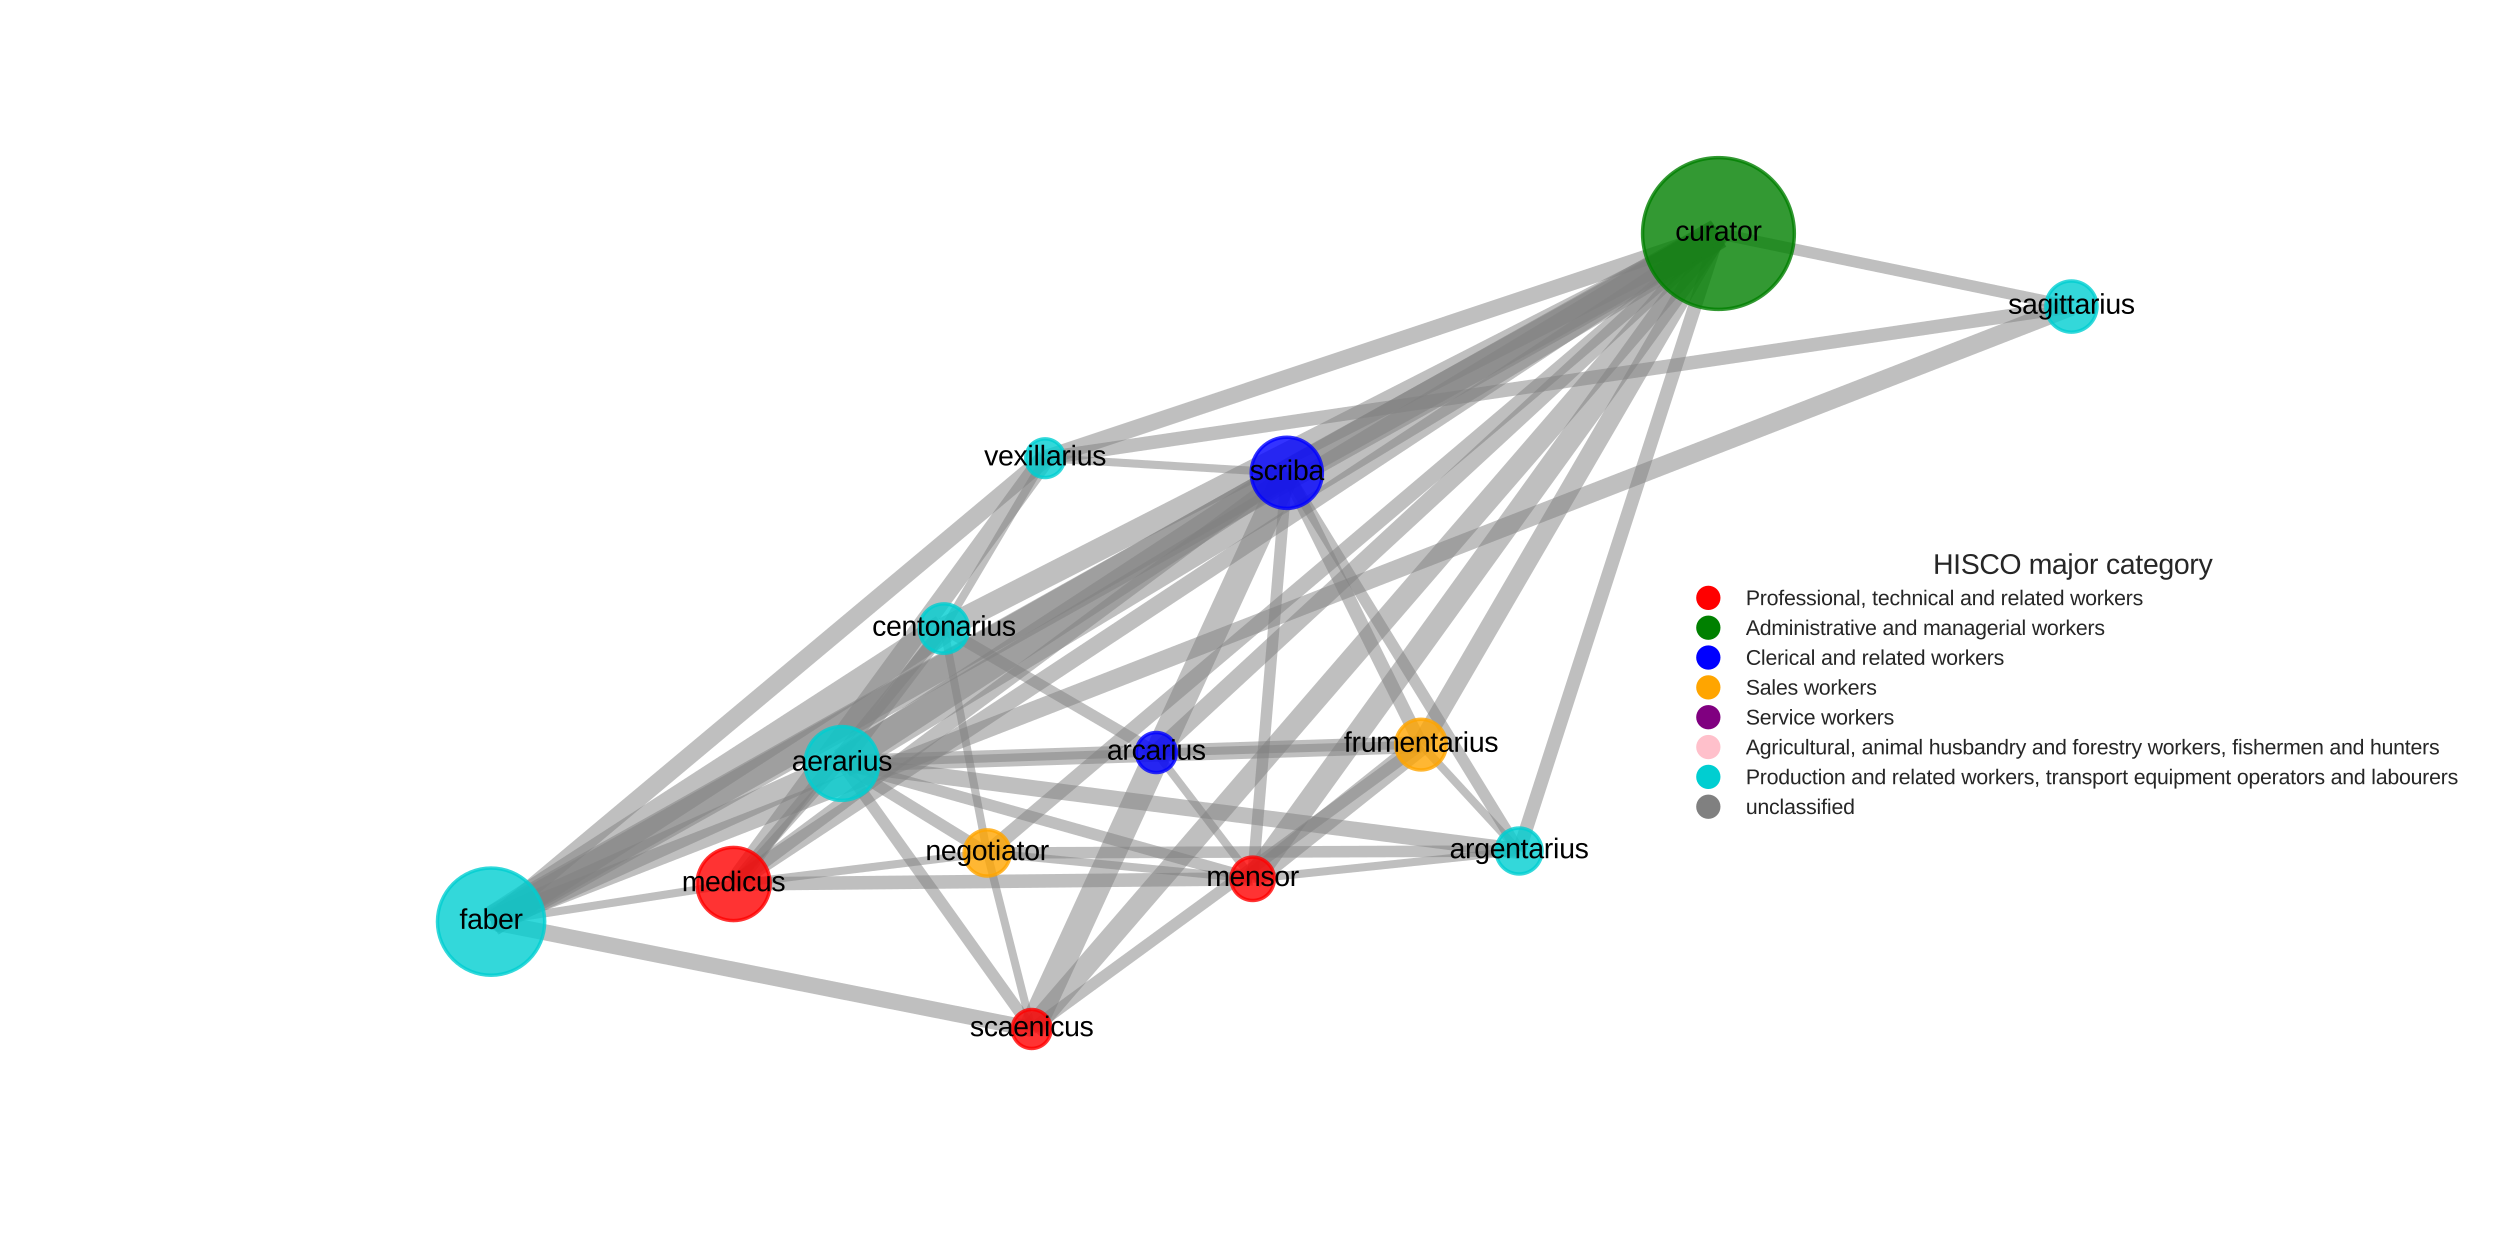 <?xml version="1.0" encoding="utf-8" standalone="no"?>
<!DOCTYPE svg PUBLIC "-//W3C//DTD SVG 1.1//EN"
  "http://www.w3.org/Graphics/SVG/1.1/DTD/svg11.dtd">
<svg xmlns:xlink="http://www.w3.org/1999/xlink" width="720pt" height="360pt" viewBox="0 0 720 360" xmlns="http://www.w3.org/2000/svg" version="1.1">
 <defs>
  <style type="text/css">*{stroke-linejoin: round; stroke-linecap: butt}</style>
 </defs>
 <g id="figure_1">
  <g id="patch_1">
   <path d="M 0 360 
L 720 360 
L 720 0 
L 0 0 
z
" style="fill: #ffffff"/>
  </g>
  <g id="axes_1">
   <g id="LineCollection_1">
    <path d="M 211.262 254.593 
L 242.462 219.871 
" clip-path="url(#pe26fca1abe)" style="fill: none; stroke: #808080; stroke-opacity: 0.5; stroke-width: 2.322"/>
    <path d="M 211.262 254.593 
L 271.855 181.027 
" clip-path="url(#pe26fca1abe)" style="fill: none; stroke: #808080; stroke-opacity: 0.5; stroke-width: 3.322"/>
    <path d="M 211.262 254.593 
L 494.916 67.255 
" clip-path="url(#pe26fca1abe)" style="fill: none; stroke: #808080; stroke-opacity: 0.5; stroke-width: 4.644"/>
    <path d="M 211.262 254.593 
L 141.428 265.436 
" clip-path="url(#pe26fca1abe)" style="fill: none; stroke: #808080; stroke-opacity: 0.5; stroke-width: 2.322"/>
    <path d="M 211.262 254.593 
L 360.771 253.097 
" clip-path="url(#pe26fca1abe)" style="fill: none; stroke: #808080; stroke-opacity: 0.5; stroke-width: 3.907"/>
    <path d="M 211.262 254.593 
L 284.309 245.65 
" clip-path="url(#pe26fca1abe)" style="fill: none; stroke: #808080; stroke-opacity: 0.5; stroke-width: 2.322"/>
    <path d="M 211.262 254.593 
L 370.595 136.174 
" clip-path="url(#pe26fca1abe)" style="fill: none; stroke: #808080; stroke-opacity: 0.5; stroke-width: 3.907"/>
    <path d="M 211.262 254.593 
L 300.989 131.961 
" clip-path="url(#pe26fca1abe)" style="fill: none; stroke: #808080; stroke-opacity: 0.5; stroke-width: 5.644"/>
    <path d="M 333.014 216.727 
L 242.462 219.871 
" clip-path="url(#pe26fca1abe)" style="fill: none; stroke: #808080; stroke-opacity: 0.5; stroke-width: 2.322"/>
    <path d="M 333.014 216.727 
L 271.855 181.027 
" clip-path="url(#pe26fca1abe)" style="fill: none; stroke: #808080; stroke-opacity: 0.5; stroke-width: 3.322"/>
    <path d="M 333.014 216.727 
L 494.916 67.255 
" clip-path="url(#pe26fca1abe)" style="fill: none; stroke: #808080; stroke-opacity: 0.5; stroke-width: 4.907"/>
    <path d="M 333.014 216.727 
L 409.252 214.45 
" clip-path="url(#pe26fca1abe)" style="fill: none; stroke: #808080; stroke-opacity: 0.5; stroke-width: 2.322"/>
    <path d="M 333.014 216.727 
L 360.771 253.097 
" clip-path="url(#pe26fca1abe)" style="fill: none; stroke: #808080; stroke-opacity: 0.5; stroke-width: 2.322"/>
    <path d="M 437.488 245.093 
L 242.462 219.871 
" clip-path="url(#pe26fca1abe)" style="fill: none; stroke: #808080; stroke-opacity: 0.5; stroke-width: 4.644"/>
    <path d="M 437.488 245.093 
L 494.916 67.255 
" clip-path="url(#pe26fca1abe)" style="fill: none; stroke: #808080; stroke-opacity: 0.5; stroke-width: 3.907"/>
    <path d="M 437.488 245.093 
L 409.252 214.45 
" clip-path="url(#pe26fca1abe)" style="fill: none; stroke: #808080; stroke-opacity: 0.5; stroke-width: 2.322"/>
    <path d="M 437.488 245.093 
L 360.771 253.097 
" clip-path="url(#pe26fca1abe)" style="fill: none; stroke: #808080; stroke-opacity: 0.5; stroke-width: 2.322"/>
    <path d="M 437.488 245.093 
L 284.309 245.65 
" clip-path="url(#pe26fca1abe)" style="fill: none; stroke: #808080; stroke-opacity: 0.5; stroke-width: 3.322"/>
    <path d="M 437.488 245.093 
L 370.595 136.174 
" clip-path="url(#pe26fca1abe)" style="fill: none; stroke: #808080; stroke-opacity: 0.5; stroke-width: 3.322"/>
    <path d="M 494.916 67.255 
L 242.462 219.871 
" clip-path="url(#pe26fca1abe)" style="fill: none; stroke: #808080; stroke-opacity: 0.5; stroke-width: 8.845"/>
    <path d="M 494.916 67.255 
L 271.855 181.027 
" clip-path="url(#pe26fca1abe)" style="fill: none; stroke: #808080; stroke-opacity: 0.5; stroke-width: 6.492"/>
    <path d="M 494.916 67.255 
L 141.428 265.436 
" clip-path="url(#pe26fca1abe)" style="fill: none; stroke: #808080; stroke-opacity: 0.5; stroke-width: 8.589"/>
    <path d="M 494.916 67.255 
L 409.252 214.45 
" clip-path="url(#pe26fca1abe)" style="fill: none; stroke: #808080; stroke-opacity: 0.5; stroke-width: 5.492"/>
    <path d="M 494.916 67.255 
L 360.771 253.097 
" clip-path="url(#pe26fca1abe)" style="fill: none; stroke: #808080; stroke-opacity: 0.5; stroke-width: 6.492"/>
    <path d="M 494.916 67.255 
L 284.309 245.65 
" clip-path="url(#pe26fca1abe)" style="fill: none; stroke: #808080; stroke-opacity: 0.5; stroke-width: 4.322"/>
    <path d="M 494.916 67.255 
L 596.572 88.29 
" clip-path="url(#pe26fca1abe)" style="fill: none; stroke: #808080; stroke-opacity: 0.5; stroke-width: 3.322"/>
    <path d="M 494.916 67.255 
L 297.123 296.345 
" clip-path="url(#pe26fca1abe)" style="fill: none; stroke: #808080; stroke-opacity: 0.5; stroke-width: 6.129"/>
    <path d="M 494.916 67.255 
L 370.595 136.174 
" clip-path="url(#pe26fca1abe)" style="fill: none; stroke: #808080; stroke-opacity: 0.5; stroke-width: 7.644"/>
    <path d="M 494.916 67.255 
L 300.989 131.961 
" clip-path="url(#pe26fca1abe)" style="fill: none; stroke: #808080; stroke-opacity: 0.5; stroke-width: 4.644"/>
    <path d="M 242.462 219.871 
L 271.855 181.027 
" clip-path="url(#pe26fca1abe)" style="fill: none; stroke: #808080; stroke-opacity: 0.5; stroke-width: 4.322"/>
    <path d="M 242.462 219.871 
L 141.428 265.436 
" clip-path="url(#pe26fca1abe)" style="fill: none; stroke: #808080; stroke-opacity: 0.5; stroke-width: 6.644"/>
    <path d="M 242.462 219.871 
L 409.252 214.45 
" clip-path="url(#pe26fca1abe)" style="fill: none; stroke: #808080; stroke-opacity: 0.5; stroke-width: 4.907"/>
    <path d="M 242.462 219.871 
L 360.771 253.097 
" clip-path="url(#pe26fca1abe)" style="fill: none; stroke: #808080; stroke-opacity: 0.5; stroke-width: 3.322"/>
    <path d="M 242.462 219.871 
L 284.309 245.65 
" clip-path="url(#pe26fca1abe)" style="fill: none; stroke: #808080; stroke-opacity: 0.5; stroke-width: 3.322"/>
    <path d="M 242.462 219.871 
L 297.123 296.345 
" clip-path="url(#pe26fca1abe)" style="fill: none; stroke: #808080; stroke-opacity: 0.5; stroke-width: 3.322"/>
    <path d="M 242.462 219.871 
L 370.595 136.174 
" clip-path="url(#pe26fca1abe)" style="fill: none; stroke: #808080; stroke-opacity: 0.5; stroke-width: 7.714"/>
    <path d="M 300.989 131.961 
L 271.855 181.027 
" clip-path="url(#pe26fca1abe)" style="fill: none; stroke: #808080; stroke-opacity: 0.5; stroke-width: 2.322"/>
    <path d="M 300.989 131.961 
L 141.428 265.436 
" clip-path="url(#pe26fca1abe)" style="fill: none; stroke: #808080; stroke-opacity: 0.5; stroke-width: 5.129"/>
    <path d="M 300.989 131.961 
L 596.572 88.29 
" clip-path="url(#pe26fca1abe)" style="fill: none; stroke: #808080; stroke-opacity: 0.5; stroke-width: 3.907"/>
    <path d="M 300.989 131.961 
L 370.595 136.174 
" clip-path="url(#pe26fca1abe)" style="fill: none; stroke: #808080; stroke-opacity: 0.5; stroke-width: 2.322"/>
    <path d="M 271.855 181.027 
L 141.428 265.436 
" clip-path="url(#pe26fca1abe)" style="fill: none; stroke: #808080; stroke-opacity: 0.5; stroke-width: 8.492"/>
    <path d="M 271.855 181.027 
L 284.309 245.65 
" clip-path="url(#pe26fca1abe)" style="fill: none; stroke: #808080; stroke-opacity: 0.5; stroke-width: 2.322"/>
    <path d="M 297.123 296.345 
L 141.428 265.436 
" clip-path="url(#pe26fca1abe)" style="fill: none; stroke: #808080; stroke-opacity: 0.5; stroke-width: 4.644"/>
    <path d="M 297.123 296.345 
L 409.252 214.45 
" clip-path="url(#pe26fca1abe)" style="fill: none; stroke: #808080; stroke-opacity: 0.5; stroke-width: 3.322"/>
    <path d="M 297.123 296.345 
L 284.309 245.65 
" clip-path="url(#pe26fca1abe)" style="fill: none; stroke: #808080; stroke-opacity: 0.5; stroke-width: 2.322"/>
    <path d="M 297.123 296.345 
L 370.595 136.174 
" clip-path="url(#pe26fca1abe)" style="fill: none; stroke: #808080; stroke-opacity: 0.5; stroke-width: 7.679"/>
    <path d="M 141.428 265.436 
L 596.572 88.29 
" clip-path="url(#pe26fca1abe)" style="fill: none; stroke: #808080; stroke-opacity: 0.5; stroke-width: 5.322"/>
    <path d="M 141.428 265.436 
L 370.595 136.174 
" clip-path="url(#pe26fca1abe)" style="fill: none; stroke: #808080; stroke-opacity: 0.5; stroke-width: 7.276"/>
    <path d="M 370.595 136.174 
L 409.252 214.45 
" clip-path="url(#pe26fca1abe)" style="fill: none; stroke: #808080; stroke-opacity: 0.5; stroke-width: 3.907"/>
    <path d="M 370.595 136.174 
L 360.771 253.097 
" clip-path="url(#pe26fca1abe)" style="fill: none; stroke: #808080; stroke-opacity: 0.5; stroke-width: 3.322"/>
    <path d="M 284.309 245.65 
L 360.771 253.097 
" clip-path="url(#pe26fca1abe)" style="fill: none; stroke: #808080; stroke-opacity: 0.5; stroke-width: 2.322"/>
    <path d="M 360.771 253.097 
L 409.252 214.45 
" clip-path="url(#pe26fca1abe)" style="fill: none; stroke: #808080; stroke-opacity: 0.5; stroke-width: 6.229"/>
   </g>
   <g id="PathCollection_1">
    <path d="M 211.262 265.129 
C 214.056 265.129 216.736 264.019 218.712 262.043 
C 220.688 260.068 221.798 257.388 221.798 254.593 
C 221.798 251.799 220.688 249.119 218.712 247.144 
C 216.736 245.168 214.056 244.058 211.262 244.058 
C 208.468 244.058 205.788 245.168 203.813 247.144 
C 201.837 249.119 200.727 251.799 200.727 254.593 
C 200.727 257.388 201.837 260.068 203.813 262.043 
C 205.788 264.019 208.468 265.129 211.262 265.129 
z
" clip-path="url(#pe26fca1abe)" style="fill: #ff0000; fill-opacity: 0.8; stroke: #ff0000; stroke-opacity: 0.8"/>
    <path d="M 333.014 222.493 
C 334.543 222.493 336.01 221.886 337.091 220.804 
C 338.173 219.723 338.78 218.256 338.78 216.727 
C 338.78 215.198 338.173 213.731 337.091 212.65 
C 336.01 211.568 334.543 210.961 333.014 210.961 
C 331.485 210.961 330.018 211.568 328.937 212.65 
C 327.855 213.731 327.248 215.198 327.248 216.727 
C 327.248 218.256 327.855 219.723 328.937 220.804 
C 330.018 221.886 331.485 222.493 333.014 222.493 
z
" clip-path="url(#pe26fca1abe)" style="fill: #0000ff; fill-opacity: 0.8; stroke: #0000ff; stroke-opacity: 0.8"/>
    <path d="M 437.488 251.707 
C 439.243 251.707 440.925 251.01 442.166 249.77 
C 443.406 248.529 444.103 246.847 444.103 245.093 
C 444.103 243.338 443.406 241.656 442.166 240.415 
C 440.925 239.175 439.243 238.478 437.488 238.478 
C 435.734 238.478 434.052 239.175 432.811 240.415 
C 431.571 241.656 430.874 243.338 430.874 245.093 
C 430.874 246.847 431.571 248.529 432.811 249.77 
C 434.052 251.01 435.734 251.707 437.488 251.707 
z
" clip-path="url(#pe26fca1abe)" style="fill: #00ced1; fill-opacity: 0.8; stroke: #00ced1; stroke-opacity: 0.8"/>
    <path d="M 494.916 89.106 
C 500.711 89.106 506.27 86.804 510.368 82.706 
C 514.466 78.608 516.768 73.05 516.768 67.255 
C 516.768 61.459 514.466 55.901 510.368 51.803 
C 506.27 47.705 500.711 45.403 494.916 45.403 
C 489.121 45.403 483.562 47.705 479.465 51.803 
C 475.367 55.901 473.064 61.459 473.064 67.255 
C 473.064 73.05 475.367 78.608 479.465 82.706 
C 483.562 86.804 489.121 89.106 494.916 89.106 
z
" clip-path="url(#pe26fca1abe)" style="fill: #008000; fill-opacity: 0.8; stroke: #008000; stroke-opacity: 0.8"/>
    <path d="M 242.462 230.501 
C 245.282 230.501 247.986 229.381 249.979 227.388 
C 251.973 225.394 253.093 222.69 253.093 219.871 
C 253.093 217.052 251.973 214.348 249.979 212.355 
C 247.986 210.361 245.282 209.241 242.462 209.241 
C 239.643 209.241 236.939 210.361 234.946 212.355 
C 232.952 214.348 231.832 217.052 231.832 219.871 
C 231.832 222.69 232.952 225.394 234.946 227.388 
C 236.939 229.381 239.643 230.501 242.462 230.501 
z
" clip-path="url(#pe26fca1abe)" style="fill: #00ced1; fill-opacity: 0.8; stroke: #00ced1; stroke-opacity: 0.8"/>
    <path d="M 300.989 137.528 
C 302.465 137.528 303.882 136.942 304.926 135.898 
C 305.97 134.854 306.557 133.437 306.557 131.961 
C 306.557 130.484 305.97 129.068 304.926 128.024 
C 303.882 126.98 302.465 126.393 300.989 126.393 
C 299.512 126.393 298.096 126.98 297.052 128.024 
C 296.008 129.068 295.421 130.484 295.421 131.961 
C 295.421 133.437 296.008 134.854 297.052 135.898 
C 298.096 136.942 299.512 137.528 300.989 137.528 
z
" clip-path="url(#pe26fca1abe)" style="fill: #00ced1; fill-opacity: 0.8; stroke: #00ced1; stroke-opacity: 0.8"/>
    <path d="M 271.855 188.133 
C 273.739 188.133 275.547 187.384 276.88 186.052 
C 278.212 184.719 278.961 182.912 278.961 181.027 
C 278.961 179.142 278.212 177.335 276.88 176.002 
C 275.547 174.669 273.739 173.921 271.855 173.921 
C 269.97 173.921 268.162 174.669 266.83 176.002 
C 265.497 177.335 264.748 179.142 264.748 181.027 
C 264.748 182.912 265.497 184.719 266.83 186.052 
C 268.162 187.384 269.97 188.133 271.855 188.133 
z
" clip-path="url(#pe26fca1abe)" style="fill: #00ced1; fill-opacity: 0.8; stroke: #00ced1; stroke-opacity: 0.8"/>
    <path d="M 297.123 301.958 
C 298.612 301.958 300.039 301.367 301.092 300.314 
C 302.144 299.262 302.736 297.834 302.736 296.345 
C 302.736 294.857 302.144 293.429 301.092 292.377 
C 300.039 291.324 298.612 290.733 297.123 290.733 
C 295.635 290.733 294.207 291.324 293.155 292.377 
C 292.102 293.429 291.511 294.857 291.511 296.345 
C 291.511 297.834 292.102 299.262 293.155 300.314 
C 294.207 301.367 295.635 301.958 297.123 301.958 
z
" clip-path="url(#pe26fca1abe)" style="fill: #ff0000; fill-opacity: 0.8; stroke: #ff0000; stroke-opacity: 0.8"/>
    <path d="M 141.428 280.872 
C 145.522 280.872 149.448 279.245 152.343 276.351 
C 155.237 273.456 156.863 269.53 156.863 265.436 
C 156.863 261.343 155.237 257.416 152.343 254.522 
C 149.448 251.627 145.522 250.001 141.428 250.001 
C 137.335 250.001 133.408 251.627 130.514 254.522 
C 127.619 257.416 125.993 261.343 125.993 265.436 
C 125.993 269.53 127.619 273.456 130.514 276.351 
C 133.408 279.245 137.335 280.872 141.428 280.872 
z
" clip-path="url(#pe26fca1abe)" style="fill: #00ced1; fill-opacity: 0.8; stroke: #00ced1; stroke-opacity: 0.8"/>
    <path d="M 370.595 146.421 
C 373.312 146.421 375.919 145.341 377.84 143.42 
C 379.762 141.498 380.842 138.892 380.842 136.174 
C 380.842 133.456 379.762 130.85 377.84 128.928 
C 375.919 127.007 373.312 125.927 370.595 125.927 
C 367.877 125.927 365.27 127.007 363.349 128.928 
C 361.427 130.85 360.348 133.456 360.348 136.174 
C 360.348 138.892 361.427 141.498 363.349 143.42 
C 365.27 145.341 367.877 146.421 370.595 146.421 
z
" clip-path="url(#pe26fca1abe)" style="fill: #0000ff; fill-opacity: 0.8; stroke: #0000ff; stroke-opacity: 0.8"/>
    <path d="M 284.309 252.302 
C 286.073 252.302 287.765 251.601 289.013 250.354 
C 290.26 249.106 290.961 247.414 290.961 245.65 
C 290.961 243.886 290.26 242.194 289.013 240.946 
C 287.765 239.699 286.073 238.998 284.309 238.998 
C 282.545 238.998 280.853 239.699 279.605 240.946 
C 278.358 242.194 277.657 243.886 277.657 245.65 
C 277.657 247.414 278.358 249.106 279.605 250.354 
C 280.853 251.601 282.545 252.302 284.309 252.302 
z
" clip-path="url(#pe26fca1abe)" style="fill: #ffa500; fill-opacity: 0.8; stroke: #ffa500; stroke-opacity: 0.8"/>
    <path d="M 360.771 259.342 
C 362.427 259.342 364.015 258.684 365.187 257.513 
C 366.358 256.342 367.016 254.753 367.016 253.097 
C 367.016 251.441 366.358 249.852 365.187 248.681 
C 364.015 247.51 362.427 246.852 360.771 246.852 
C 359.114 246.852 357.526 247.51 356.355 248.681 
C 355.184 249.852 354.526 251.441 354.526 253.097 
C 354.526 254.753 355.184 256.342 356.355 257.513 
C 357.526 258.684 359.114 259.342 360.771 259.342 
z
" clip-path="url(#pe26fca1abe)" style="fill: #ff0000; fill-opacity: 0.8; stroke: #ff0000; stroke-opacity: 0.8"/>
    <path d="M 596.572 95.656 
C 598.525 95.656 600.399 94.88 601.78 93.498 
C 603.161 92.117 603.937 90.244 603.937 88.29 
C 603.937 86.337 603.161 84.463 601.78 83.082 
C 600.399 81.701 598.525 80.925 596.572 80.925 
C 594.619 80.925 592.745 81.701 591.364 83.082 
C 589.982 84.463 589.206 86.337 589.206 88.29 
C 589.206 90.244 589.982 92.117 591.364 93.498 
C 592.745 94.88 594.619 95.656 596.572 95.656 
z
" clip-path="url(#pe26fca1abe)" style="fill: #00ced1; fill-opacity: 0.8; stroke: #00ced1; stroke-opacity: 0.8"/>
    <path d="M 409.252 221.748 
C 411.188 221.748 413.044 220.979 414.412 219.61 
C 415.781 218.242 416.55 216.386 416.55 214.45 
C 416.55 212.515 415.781 210.659 414.412 209.29 
C 413.044 207.922 411.188 207.153 409.252 207.153 
C 407.317 207.153 405.461 207.922 404.092 209.29 
C 402.724 210.659 401.955 212.515 401.955 214.45 
C 401.955 216.386 402.724 218.242 404.092 219.61 
C 405.461 220.979 407.317 221.748 409.252 221.748 
z
" clip-path="url(#pe26fca1abe)" style="fill: #ffa500; fill-opacity: 0.8; stroke: #ffa500; stroke-opacity: 0.8"/>
   </g>
   <g id="text_1">
    <g clip-path="url(#pe26fca1abe)">
     <!-- medicus -->
     <g transform="translate(196.369 256.662) scale(0.08 -0.08)">
      <defs>
       <path id="LiberationSans-6d" d="M 2400 0 
L 2400 2144 
Q 2400 2391 2369 2556 
Q 2338 2722 2264 2823 
Q 2191 2925 2072 2967 
Q 1953 3009 1781 3009 
Q 1603 3009 1459 2939 
Q 1316 2869 1214 2736 
Q 1113 2603 1058 2408 
Q 1003 2213 1003 1959 
L 1003 0 
L 444 0 
L 444 2659 
Q 444 2766 442 2883 
Q 441 3000 437 3104 
Q 434 3209 431 3284 
Q 428 3359 425 3381 
L 956 3381 
Q 959 3366 962 3297 
Q 966 3228 970 3139 
Q 975 3050 978 2958 
Q 981 2866 981 2803 
L 991 2803 
Q 1066 2950 1153 3069 
Q 1241 3188 1358 3270 
Q 1475 3353 1626 3398 
Q 1778 3444 1978 3444 
Q 2363 3444 2586 3291 
Q 2809 3138 2897 2803 
L 2906 2803 
Q 2981 2950 3075 3069 
Q 3169 3188 3294 3270 
Q 3419 3353 3575 3398 
Q 3731 3444 3931 3444 
Q 4188 3444 4373 3375 
Q 4559 3306 4678 3162 
Q 4797 3019 4853 2792 
Q 4909 2566 4909 2253 
L 4909 0 
L 4353 0 
L 4353 2144 
Q 4353 2391 4322 2556 
Q 4291 2722 4217 2823 
Q 4144 2925 4025 2967 
Q 3906 3009 3734 3009 
Q 3556 3009 3412 2942 
Q 3269 2875 3167 2744 
Q 3066 2613 3011 2416 
Q 2956 2219 2956 1959 
L 2956 0 
L 2400 0 
z
" transform="scale(0.016)"/>
       <path id="LiberationSans-65" d="M 863 1572 
Q 863 1306 917 1082 
Q 972 859 1086 698 
Q 1200 538 1378 448 
Q 1556 359 1806 359 
Q 2172 359 2392 506 
Q 2613 653 2691 878 
L 3184 738 
Q 3131 597 3036 455 
Q 2941 313 2781 198 
Q 2622 84 2383 10 
Q 2144 -63 1806 -63 
Q 1056 -63 664 384 
Q 272 831 272 1713 
Q 272 2188 390 2517 
Q 509 2847 715 3053 
Q 922 3259 1197 3351 
Q 1472 3444 1784 3444 
Q 2209 3444 2495 3306 
Q 2781 3169 2954 2926 
Q 3128 2684 3201 2356 
Q 3275 2028 3275 1647 
L 3275 1572 
L 863 1572 
z
M 2694 2003 
Q 2647 2538 2422 2783 
Q 2197 3028 1775 3028 
Q 1634 3028 1479 2983 
Q 1325 2938 1194 2822 
Q 1063 2706 972 2507 
Q 881 2309 869 2003 
L 2694 2003 
z
" transform="scale(0.016)"/>
       <path id="LiberationSans-64" d="M 2566 544 
Q 2409 219 2151 78 
Q 1894 -63 1513 -63 
Q 872 -63 570 368 
Q 269 800 269 1675 
Q 269 3444 1513 3444 
Q 1897 3444 2153 3303 
Q 2409 3163 2566 2856 
L 2572 2856 
Q 2572 2888 2570 2955 
Q 2569 3022 2567 3095 
Q 2566 3169 2566 3234 
Q 2566 3300 2566 3328 
L 2566 4638 
L 3128 4638 
L 3128 697 
Q 3128 575 3129 462 
Q 3131 350 3134 256 
Q 3138 163 3141 95 
Q 3144 28 3147 0 
L 2609 0 
Q 2603 31 2598 89 
Q 2594 147 2589 222 
Q 2584 297 2581 380 
Q 2578 463 2578 544 
L 2566 544 
z
M 859 1694 
Q 859 1344 903 1094 
Q 947 844 1044 683 
Q 1141 522 1291 447 
Q 1441 372 1656 372 
Q 1878 372 2048 444 
Q 2219 516 2333 677 
Q 2447 838 2506 1097 
Q 2566 1356 2566 1731 
Q 2566 2091 2506 2339 
Q 2447 2588 2331 2741 
Q 2216 2894 2048 2961 
Q 1881 3028 1663 3028 
Q 1456 3028 1306 2956 
Q 1156 2884 1056 2725 
Q 956 2566 907 2311 
Q 859 2056 859 1694 
z
" transform="scale(0.016)"/>
       <path id="LiberationSans-69" d="M 428 4100 
L 428 4638 
L 991 4638 
L 991 4100 
L 428 4100 
z
M 428 0 
L 428 3381 
L 991 3381 
L 991 0 
L 428 0 
z
" transform="scale(0.016)"/>
       <path id="LiberationSans-63" d="M 859 1706 
Q 859 1416 901 1172 
Q 944 928 1044 751 
Q 1144 575 1308 478 
Q 1472 381 1713 381 
Q 2013 381 2214 543 
Q 2416 706 2463 1044 
L 3031 1006 
Q 3003 797 2909 603 
Q 2816 409 2655 262 
Q 2494 116 2262 26 
Q 2031 -63 1728 -63 
Q 1331 -63 1053 71 
Q 775 206 601 442 
Q 428 678 350 998 
Q 272 1319 272 1694 
Q 272 2034 328 2295 
Q 384 2556 486 2751 
Q 588 2947 725 3080 
Q 863 3213 1023 3292 
Q 1184 3372 1362 3408 
Q 1541 3444 1722 3444 
Q 2006 3444 2228 3366 
Q 2450 3288 2611 3152 
Q 2772 3016 2872 2831 
Q 2972 2647 3013 2434 
L 2434 2391 
Q 2391 2672 2212 2837 
Q 2034 3003 1706 3003 
Q 1466 3003 1305 2923 
Q 1144 2844 1044 2683 
Q 944 2522 901 2278 
Q 859 2034 859 1706 
z
" transform="scale(0.016)"/>
       <path id="LiberationSans-75" d="M 981 3381 
L 981 1238 
Q 981 991 1017 825 
Q 1053 659 1134 557 
Q 1216 456 1348 414 
Q 1481 372 1678 372 
Q 1878 372 2039 442 
Q 2200 513 2314 645 
Q 2428 778 2490 973 
Q 2553 1169 2553 1422 
L 2553 3381 
L 3116 3381 
L 3116 722 
Q 3116 616 3117 498 
Q 3119 381 3122 276 
Q 3125 172 3128 97 
Q 3131 22 3134 0 
L 2603 0 
Q 2600 16 2597 84 
Q 2594 153 2589 242 
Q 2584 331 2581 423 
Q 2578 516 2578 578 
L 2569 578 
Q 2488 431 2391 312 
Q 2294 194 2166 111 
Q 2038 28 1872 -17 
Q 1706 -63 1488 -63 
Q 1206 -63 1003 6 
Q 800 75 669 219 
Q 538 363 477 588 
Q 416 813 416 1128 
L 416 3381 
L 981 3381 
z
" transform="scale(0.016)"/>
       <path id="LiberationSans-73" d="M 2969 934 
Q 2969 697 2876 511 
Q 2784 325 2609 198 
Q 2434 72 2179 4 
Q 1925 -63 1597 -63 
Q 1303 -63 1067 -17 
Q 831 28 653 128 
Q 475 228 354 392 
Q 234 556 178 794 
L 675 891 
Q 747 619 972 492 
Q 1197 366 1597 366 
Q 1778 366 1929 391 
Q 2081 416 2190 477 
Q 2300 538 2361 639 
Q 2422 741 2422 891 
Q 2422 1044 2350 1142 
Q 2278 1241 2150 1306 
Q 2022 1372 1839 1420 
Q 1656 1469 1438 1528 
Q 1234 1581 1034 1647 
Q 834 1713 673 1820 
Q 513 1928 413 2087 
Q 313 2247 313 2488 
Q 313 2950 642 3192 
Q 972 3434 1603 3434 
Q 2163 3434 2492 3237 
Q 2822 3041 2909 2606 
L 2403 2544 
Q 2375 2675 2300 2764 
Q 2225 2853 2119 2908 
Q 2013 2963 1880 2986 
Q 1747 3009 1603 3009 
Q 1222 3009 1040 2893 
Q 859 2778 859 2544 
Q 859 2406 926 2317 
Q 994 2228 1114 2167 
Q 1234 2106 1403 2061 
Q 1572 2016 1775 1966 
Q 1909 1931 2050 1892 
Q 2191 1853 2323 1798 
Q 2456 1744 2573 1670 
Q 2691 1597 2778 1494 
Q 2866 1391 2917 1253 
Q 2969 1116 2969 934 
z
" transform="scale(0.016)"/>
      </defs>
      <use xlink:href="#LiberationSans-6d"/>
      <use xlink:href="#LiberationSans-65" x="83.301"/>
      <use xlink:href="#LiberationSans-64" x="138.916"/>
      <use xlink:href="#LiberationSans-69" x="194.531"/>
      <use xlink:href="#LiberationSans-63" x="216.748"/>
      <use xlink:href="#LiberationSans-75" x="266.748"/>
      <use xlink:href="#LiberationSans-73" x="322.363"/>
     </g>
    </g>
   </g>
   <g id="text_2">
    <g clip-path="url(#pe26fca1abe)">
     <!-- arcarius -->
     <g transform="translate(318.788 218.796) scale(0.08 -0.08)">
      <defs>
       <path id="LiberationSans-61" d="M 1294 -63 
Q 784 -63 528 206 
Q 272 475 272 944 
Q 272 1278 398 1492 
Q 525 1706 729 1828 
Q 934 1950 1196 1997 
Q 1459 2044 1731 2050 
L 2491 2063 
L 2491 2247 
Q 2491 2456 2447 2603 
Q 2403 2750 2312 2840 
Q 2222 2931 2086 2973 
Q 1950 3016 1766 3016 
Q 1603 3016 1472 2992 
Q 1341 2969 1244 2908 
Q 1147 2847 1087 2742 
Q 1028 2638 1009 2478 
L 422 2531 
Q 453 2731 540 2898 
Q 628 3066 789 3187 
Q 950 3309 1192 3376 
Q 1434 3444 1778 3444 
Q 2416 3444 2737 3151 
Q 3059 2859 3059 2306 
L 3059 850 
Q 3059 600 3125 473 
Q 3191 347 3375 347 
Q 3422 347 3469 353 
Q 3516 359 3559 369 
L 3559 19 
Q 3453 -6 3348 -18 
Q 3244 -31 3125 -31 
Q 2966 -31 2852 11 
Q 2738 53 2666 139 
Q 2594 225 2556 351 
Q 2519 478 2509 647 
L 2491 647 
Q 2400 484 2292 353 
Q 2184 222 2040 130 
Q 1897 38 1714 -12 
Q 1531 -63 1294 -63 
z
M 1422 359 
Q 1691 359 1892 457 
Q 2094 556 2226 709 
Q 2359 863 2425 1044 
Q 2491 1225 2491 1391 
L 2491 1669 
L 1875 1656 
Q 1669 1653 1483 1626 
Q 1297 1600 1156 1522 
Q 1016 1444 933 1303 
Q 850 1163 850 934 
Q 850 659 998 509 
Q 1147 359 1422 359 
z
" transform="scale(0.016)"/>
       <path id="LiberationSans-72" d="M 444 0 
L 444 2594 
Q 444 2700 442 2811 
Q 441 2922 437 3025 
Q 434 3128 431 3218 
Q 428 3309 425 3381 
L 956 3381 
Q 959 3309 964 3217 
Q 969 3125 973 3028 
Q 978 2931 979 2842 
Q 981 2753 981 2691 
L 994 2691 
Q 1053 2884 1120 3026 
Q 1188 3169 1278 3261 
Q 1369 3353 1494 3398 
Q 1619 3444 1797 3444 
Q 1866 3444 1928 3433 
Q 1991 3422 2025 3413 
L 2025 2897 
Q 1969 2913 1894 2920 
Q 1819 2928 1725 2928 
Q 1531 2928 1395 2840 
Q 1259 2753 1173 2598 
Q 1088 2444 1047 2230 
Q 1006 2016 1006 1763 
L 1006 0 
L 444 0 
z
" transform="scale(0.016)"/>
      </defs>
      <use xlink:href="#LiberationSans-61"/>
      <use xlink:href="#LiberationSans-72" x="55.615"/>
      <use xlink:href="#LiberationSans-63" x="88.916"/>
      <use xlink:href="#LiberationSans-61" x="138.916"/>
      <use xlink:href="#LiberationSans-72" x="194.531"/>
      <use xlink:href="#LiberationSans-69" x="227.832"/>
      <use xlink:href="#LiberationSans-75" x="250.049"/>
      <use xlink:href="#LiberationSans-73" x="305.664"/>
     </g>
    </g>
   </g>
   <g id="text_3">
    <g clip-path="url(#pe26fca1abe)">
     <!-- argentarius -->
     <g transform="translate(417.478 247.161) scale(0.08 -0.08)">
      <defs>
       <path id="LiberationSans-67" d="M 1713 -1328 
Q 1422 -1328 1197 -1268 
Q 972 -1209 812 -1098 
Q 653 -988 553 -834 
Q 453 -681 409 -494 
L 975 -413 
Q 1031 -647 1223 -773 
Q 1416 -900 1728 -900 
Q 1919 -900 2075 -847 
Q 2231 -794 2340 -676 
Q 2450 -559 2509 -371 
Q 2569 -184 2569 84 
L 2569 628 
L 2563 628 
Q 2500 500 2408 383 
Q 2316 266 2183 175 
Q 2050 84 1875 29 
Q 1700 -25 1475 -25 
Q 1153 -25 923 83 
Q 694 191 548 406 
Q 403 622 336 942 
Q 269 1263 269 1684 
Q 269 2091 336 2416 
Q 403 2741 554 2967 
Q 706 3194 948 3314 
Q 1191 3434 1538 3434 
Q 1897 3434 2161 3270 
Q 2425 3106 2569 2803 
L 2575 2803 
Q 2575 2881 2579 2978 
Q 2584 3075 2589 3161 
Q 2594 3247 2600 3309 
Q 2606 3372 2613 3381 
L 3147 3381 
Q 3144 3353 3141 3286 
Q 3138 3219 3134 3125 
Q 3131 3031 3129 2917 
Q 3128 2803 3128 2681 
L 3128 97 
Q 3128 -613 2779 -970 
Q 2431 -1328 1713 -1328 
z
M 2569 1691 
Q 2569 2044 2492 2295 
Q 2416 2547 2291 2706 
Q 2166 2866 2005 2941 
Q 1844 3016 1675 3016 
Q 1459 3016 1304 2941 
Q 1150 2866 1048 2705 
Q 947 2544 898 2292 
Q 850 2041 850 1691 
Q 850 1325 898 1076 
Q 947 828 1047 675 
Q 1147 522 1300 456 
Q 1453 391 1666 391 
Q 1834 391 1995 462 
Q 2156 534 2284 690 
Q 2413 847 2491 1094 
Q 2569 1341 2569 1691 
z
" transform="scale(0.016)"/>
       <path id="LiberationSans-6e" d="M 2578 0 
L 2578 2144 
Q 2578 2391 2542 2556 
Q 2506 2722 2425 2823 
Q 2344 2925 2211 2967 
Q 2078 3009 1881 3009 
Q 1681 3009 1520 2939 
Q 1359 2869 1245 2736 
Q 1131 2603 1068 2408 
Q 1006 2213 1006 1959 
L 1006 0 
L 444 0 
L 444 2659 
Q 444 2766 442 2883 
Q 441 3000 437 3104 
Q 434 3209 431 3284 
Q 428 3359 425 3381 
L 956 3381 
Q 959 3366 962 3297 
Q 966 3228 970 3139 
Q 975 3050 978 2958 
Q 981 2866 981 2803 
L 991 2803 
Q 1072 2950 1169 3069 
Q 1266 3188 1394 3270 
Q 1522 3353 1687 3398 
Q 1853 3444 2072 3444 
Q 2353 3444 2556 3375 
Q 2759 3306 2890 3162 
Q 3022 3019 3083 2792 
Q 3144 2566 3144 2253 
L 3144 0 
L 2578 0 
z
" transform="scale(0.016)"/>
       <path id="LiberationSans-74" d="M 1731 25 
Q 1603 -9 1470 -29 
Q 1338 -50 1163 -50 
Q 488 -50 488 716 
L 488 2972 
L 97 2972 
L 97 3381 
L 509 3381 
L 675 4138 
L 1050 4138 
L 1050 3381 
L 1675 3381 
L 1675 2972 
L 1050 2972 
L 1050 838 
Q 1050 594 1129 495 
Q 1209 397 1406 397 
Q 1488 397 1564 409 
Q 1641 422 1731 441 
L 1731 25 
z
" transform="scale(0.016)"/>
      </defs>
      <use xlink:href="#LiberationSans-61"/>
      <use xlink:href="#LiberationSans-72" x="55.615"/>
      <use xlink:href="#LiberationSans-67" x="88.916"/>
      <use xlink:href="#LiberationSans-65" x="144.531"/>
      <use xlink:href="#LiberationSans-6e" x="200.146"/>
      <use xlink:href="#LiberationSans-74" x="255.762"/>
      <use xlink:href="#LiberationSans-61" x="283.545"/>
      <use xlink:href="#LiberationSans-72" x="339.16"/>
      <use xlink:href="#LiberationSans-69" x="372.461"/>
      <use xlink:href="#LiberationSans-75" x="394.678"/>
      <use xlink:href="#LiberationSans-73" x="450.293"/>
     </g>
    </g>
   </g>
   <g id="text_4">
    <g clip-path="url(#pe26fca1abe)">
     <!-- curator -->
     <g transform="translate(482.468 69.323) scale(0.08 -0.08)">
      <defs>
       <path id="LiberationSans-6f" d="M 3291 1694 
Q 3291 806 2900 371 
Q 2509 -63 1766 -63 
Q 1413 -63 1134 43 
Q 856 150 664 369 
Q 472 588 370 917 
Q 269 1247 269 1694 
Q 269 3444 1784 3444 
Q 2178 3444 2464 3334 
Q 2750 3225 2933 3006 
Q 3116 2788 3203 2459 
Q 3291 2131 3291 1694 
z
M 2700 1694 
Q 2700 2088 2639 2344 
Q 2578 2600 2461 2753 
Q 2344 2906 2175 2967 
Q 2006 3028 1794 3028 
Q 1578 3028 1404 2964 
Q 1231 2900 1109 2745 
Q 988 2591 923 2334 
Q 859 2078 859 1694 
Q 859 1300 928 1042 
Q 997 784 1117 631 
Q 1238 478 1402 415 
Q 1566 353 1759 353 
Q 1975 353 2150 414 
Q 2325 475 2447 628 
Q 2569 781 2634 1040 
Q 2700 1300 2700 1694 
z
" transform="scale(0.016)"/>
      </defs>
      <use xlink:href="#LiberationSans-63"/>
      <use xlink:href="#LiberationSans-75" x="50"/>
      <use xlink:href="#LiberationSans-72" x="105.615"/>
      <use xlink:href="#LiberationSans-61" x="138.916"/>
      <use xlink:href="#LiberationSans-74" x="194.531"/>
      <use xlink:href="#LiberationSans-6f" x="222.314"/>
      <use xlink:href="#LiberationSans-72" x="277.93"/>
     </g>
    </g>
   </g>
   <g id="text_5">
    <g clip-path="url(#pe26fca1abe)">
     <!-- aerarius -->
     <g transform="translate(228.012 221.94) scale(0.08 -0.08)">
      <use xlink:href="#LiberationSans-61"/>
      <use xlink:href="#LiberationSans-65" x="55.615"/>
      <use xlink:href="#LiberationSans-72" x="111.23"/>
      <use xlink:href="#LiberationSans-61" x="144.531"/>
      <use xlink:href="#LiberationSans-72" x="200.146"/>
      <use xlink:href="#LiberationSans-69" x="233.447"/>
      <use xlink:href="#LiberationSans-75" x="255.664"/>
      <use xlink:href="#LiberationSans-73" x="311.279"/>
     </g>
    </g>
   </g>
   <g id="text_6">
    <g clip-path="url(#pe26fca1abe)">
     <!-- vexillarius -->
     <g transform="translate(283.429 134.029) scale(0.08 -0.08)">
      <defs>
       <path id="LiberationSans-76" d="M 1916 0 
L 1250 0 
L 22 3381 
L 622 3381 
L 1366 1181 
Q 1388 1113 1417 1014 
Q 1447 916 1478 809 
Q 1509 703 1536 604 
Q 1563 506 1581 441 
Q 1600 506 1629 604 
Q 1659 703 1690 806 
Q 1722 909 1755 1007 
Q 1788 1106 1813 1175 
L 2581 3381 
L 3178 3381 
L 1916 0 
z
" transform="scale(0.016)"/>
       <path id="LiberationSans-78" d="M 2503 0 
L 1594 1388 
L 678 0 
L 72 0 
L 1275 1738 
L 128 3381 
L 750 3381 
L 1594 2066 
L 2431 3381 
L 3059 3381 
L 1913 1744 
L 3131 0 
L 2503 0 
z
" transform="scale(0.016)"/>
       <path id="LiberationSans-6c" d="M 431 0 
L 431 4638 
L 994 4638 
L 994 0 
L 431 0 
z
" transform="scale(0.016)"/>
      </defs>
      <use xlink:href="#LiberationSans-76"/>
      <use xlink:href="#LiberationSans-65" x="50"/>
      <use xlink:href="#LiberationSans-78" x="105.615"/>
      <use xlink:href="#LiberationSans-69" x="155.615"/>
      <use xlink:href="#LiberationSans-6c" x="177.832"/>
      <use xlink:href="#LiberationSans-6c" x="200.049"/>
      <use xlink:href="#LiberationSans-61" x="222.266"/>
      <use xlink:href="#LiberationSans-72" x="277.881"/>
      <use xlink:href="#LiberationSans-69" x="311.182"/>
      <use xlink:href="#LiberationSans-75" x="333.398"/>
      <use xlink:href="#LiberationSans-73" x="389.014"/>
     </g>
    </g>
   </g>
   <g id="text_7">
    <g clip-path="url(#pe26fca1abe)">
     <!-- centonarius -->
     <g transform="translate(251.176 183.096) scale(0.08 -0.08)">
      <use xlink:href="#LiberationSans-63"/>
      <use xlink:href="#LiberationSans-65" x="50"/>
      <use xlink:href="#LiberationSans-6e" x="105.615"/>
      <use xlink:href="#LiberationSans-74" x="161.23"/>
      <use xlink:href="#LiberationSans-6f" x="189.014"/>
      <use xlink:href="#LiberationSans-6e" x="244.629"/>
      <use xlink:href="#LiberationSans-61" x="300.244"/>
      <use xlink:href="#LiberationSans-72" x="355.859"/>
      <use xlink:href="#LiberationSans-69" x="389.16"/>
      <use xlink:href="#LiberationSans-75" x="411.377"/>
      <use xlink:href="#LiberationSans-73" x="466.992"/>
     </g>
    </g>
   </g>
   <g id="text_8">
    <g clip-path="url(#pe26fca1abe)">
     <!-- scaenicus -->
     <g transform="translate(279.337 298.414) scale(0.08 -0.08)">
      <use xlink:href="#LiberationSans-73"/>
      <use xlink:href="#LiberationSans-63" x="50"/>
      <use xlink:href="#LiberationSans-61" x="100"/>
      <use xlink:href="#LiberationSans-65" x="155.615"/>
      <use xlink:href="#LiberationSans-6e" x="211.23"/>
      <use xlink:href="#LiberationSans-69" x="266.846"/>
      <use xlink:href="#LiberationSans-63" x="289.062"/>
      <use xlink:href="#LiberationSans-75" x="339.062"/>
      <use xlink:href="#LiberationSans-73" x="394.678"/>
     </g>
    </g>
   </g>
   <g id="text_9">
    <g clip-path="url(#pe26fca1abe)">
     <!-- faber -->
     <g transform="translate(132.312 267.505) scale(0.08 -0.08)">
      <defs>
       <path id="LiberationSans-66" d="M 1128 2972 
L 1128 0 
L 566 0 
L 566 2972 
L 91 2972 
L 91 3381 
L 566 3381 
L 566 3763 
Q 566 3947 600 4105 
Q 634 4263 726 4380 
Q 819 4497 978 4564 
Q 1138 4631 1391 4631 
Q 1491 4631 1598 4622 
Q 1706 4613 1788 4594 
L 1788 4166 
Q 1734 4175 1664 4183 
Q 1594 4191 1538 4191 
Q 1413 4191 1333 4156 
Q 1253 4122 1208 4058 
Q 1163 3994 1145 3900 
Q 1128 3806 1128 3684 
L 1128 3381 
L 1788 3381 
L 1788 2972 
L 1128 2972 
z
" transform="scale(0.016)"/>
       <path id="LiberationSans-62" d="M 3291 1706 
Q 3291 -63 2047 -63 
Q 1663 -63 1408 76 
Q 1153 216 994 525 
L 988 525 
Q 988 444 983 356 
Q 978 269 973 194 
Q 969 119 964 66 
Q 959 13 956 0 
L 413 0 
Q 416 28 419 95 
Q 422 163 425 256 
Q 428 350 429 462 
Q 431 575 431 697 
L 431 4638 
L 994 4638 
L 994 3316 
Q 994 3222 992 3136 
Q 991 3050 988 2984 
Q 984 2906 981 2838 
L 994 2838 
Q 1150 3163 1408 3303 
Q 1666 3444 2047 3444 
Q 2688 3444 2989 3012 
Q 3291 2581 3291 1706 
z
M 2700 1688 
Q 2700 2038 2656 2288 
Q 2613 2538 2516 2698 
Q 2419 2859 2269 2934 
Q 2119 3009 1903 3009 
Q 1681 3009 1511 2937 
Q 1341 2866 1227 2706 
Q 1113 2547 1053 2287 
Q 994 2028 994 1653 
Q 994 1291 1053 1044 
Q 1113 797 1227 642 
Q 1341 488 1509 420 
Q 1678 353 1897 353 
Q 2103 353 2253 425 
Q 2403 497 2503 656 
Q 2603 816 2651 1070 
Q 2700 1325 2700 1688 
z
" transform="scale(0.016)"/>
      </defs>
      <use xlink:href="#LiberationSans-66"/>
      <use xlink:href="#LiberationSans-61" x="27.783"/>
      <use xlink:href="#LiberationSans-62" x="83.398"/>
      <use xlink:href="#LiberationSans-65" x="139.014"/>
      <use xlink:href="#LiberationSans-72" x="194.629"/>
     </g>
    </g>
   </g>
   <g id="text_10">
    <g clip-path="url(#pe26fca1abe)">
     <!-- scriba -->
     <g transform="translate(359.925 138.243) scale(0.08 -0.08)">
      <use xlink:href="#LiberationSans-73"/>
      <use xlink:href="#LiberationSans-63" x="50"/>
      <use xlink:href="#LiberationSans-72" x="100"/>
      <use xlink:href="#LiberationSans-69" x="133.301"/>
      <use xlink:href="#LiberationSans-62" x="155.518"/>
      <use xlink:href="#LiberationSans-61" x="211.133"/>
     </g>
    </g>
   </g>
   <g id="text_11">
    <g clip-path="url(#pe26fca1abe)">
     <!-- negotiator -->
     <g transform="translate(266.519 247.719) scale(0.08 -0.08)">
      <use xlink:href="#LiberationSans-6e"/>
      <use xlink:href="#LiberationSans-65" x="55.615"/>
      <use xlink:href="#LiberationSans-67" x="111.23"/>
      <use xlink:href="#LiberationSans-6f" x="166.846"/>
      <use xlink:href="#LiberationSans-74" x="222.461"/>
      <use xlink:href="#LiberationSans-69" x="250.244"/>
      <use xlink:href="#LiberationSans-61" x="272.461"/>
      <use xlink:href="#LiberationSans-74" x="328.076"/>
      <use xlink:href="#LiberationSans-6f" x="355.859"/>
      <use xlink:href="#LiberationSans-72" x="411.475"/>
     </g>
    </g>
   </g>
   <g id="text_12">
    <g clip-path="url(#pe26fca1abe)">
     <!-- mensor -->
     <g transform="translate(347.434 255.166) scale(0.08 -0.08)">
      <use xlink:href="#LiberationSans-6d"/>
      <use xlink:href="#LiberationSans-65" x="83.301"/>
      <use xlink:href="#LiberationSans-6e" x="138.916"/>
      <use xlink:href="#LiberationSans-73" x="194.531"/>
      <use xlink:href="#LiberationSans-6f" x="244.531"/>
      <use xlink:href="#LiberationSans-72" x="300.146"/>
     </g>
    </g>
   </g>
   <g id="text_13">
    <g clip-path="url(#pe26fca1abe)">
     <!-- sagittarius -->
     <g transform="translate(578.342 90.359) scale(0.08 -0.08)">
      <use xlink:href="#LiberationSans-73"/>
      <use xlink:href="#LiberationSans-61" x="50"/>
      <use xlink:href="#LiberationSans-67" x="105.615"/>
      <use xlink:href="#LiberationSans-69" x="161.23"/>
      <use xlink:href="#LiberationSans-74" x="183.447"/>
      <use xlink:href="#LiberationSans-74" x="211.23"/>
      <use xlink:href="#LiberationSans-61" x="239.014"/>
      <use xlink:href="#LiberationSans-72" x="294.629"/>
      <use xlink:href="#LiberationSans-69" x="327.93"/>
      <use xlink:href="#LiberationSans-75" x="350.146"/>
      <use xlink:href="#LiberationSans-73" x="405.762"/>
     </g>
    </g>
   </g>
   <g id="text_14">
    <g clip-path="url(#pe26fca1abe)">
     <!-- frumentarius -->
     <g transform="translate(387.024 216.519) scale(0.08 -0.08)">
      <use xlink:href="#LiberationSans-66"/>
      <use xlink:href="#LiberationSans-72" x="27.783"/>
      <use xlink:href="#LiberationSans-75" x="61.084"/>
      <use xlink:href="#LiberationSans-6d" x="116.699"/>
      <use xlink:href="#LiberationSans-65" x="200"/>
      <use xlink:href="#LiberationSans-6e" x="255.615"/>
      <use xlink:href="#LiberationSans-74" x="311.23"/>
      <use xlink:href="#LiberationSans-61" x="339.014"/>
      <use xlink:href="#LiberationSans-72" x="394.629"/>
      <use xlink:href="#LiberationSans-69" x="427.93"/>
      <use xlink:href="#LiberationSans-75" x="450.146"/>
      <use xlink:href="#LiberationSans-73" x="505.762"/>
     </g>
    </g>
   </g>
   <g id="legend_1">
    <g id="text_15">
     <!-- HISCO major category -->
     <g style="fill: #262626" transform="translate(556.717 165.278) scale(0.08 -0.08)">
      <defs>
       <path id="LiberationSans-48" d="M 3503 0 
L 3503 2041 
L 1122 2041 
L 1122 0 
L 525 0 
L 525 4403 
L 1122 4403 
L 1122 2541 
L 3503 2541 
L 3503 4403 
L 4100 4403 
L 4100 0 
L 3503 0 
z
" transform="scale(0.016)"/>
       <path id="LiberationSans-49" d="M 591 0 
L 591 4403 
L 1188 4403 
L 1188 0 
L 591 0 
z
" transform="scale(0.016)"/>
       <path id="LiberationSans-53" d="M 3975 1216 
Q 3975 938 3867 703 
Q 3759 469 3534 298 
Q 3309 128 2967 32 
Q 2625 -63 2156 -63 
Q 1334 -63 875 225 
Q 416 513 291 1056 
L 869 1172 
Q 913 1000 1003 859 
Q 1094 719 1248 617 
Q 1403 516 1631 459 
Q 1859 403 2178 403 
Q 2444 403 2666 448 
Q 2888 494 3047 587 
Q 3206 681 3295 829 
Q 3384 978 3384 1184 
Q 3384 1400 3286 1534 
Q 3188 1669 3009 1756 
Q 2831 1844 2584 1903 
Q 2338 1963 2038 2031 
Q 1853 2072 1667 2120 
Q 1481 2169 1311 2236 
Q 1141 2303 991 2393 
Q 841 2484 731 2611 
Q 622 2738 559 2905 
Q 497 3072 497 3291 
Q 497 3603 623 3826 
Q 750 4050 975 4194 
Q 1200 4338 1506 4403 
Q 1813 4469 2169 4469 
Q 2578 4469 2868 4405 
Q 3159 4341 3359 4212 
Q 3559 4084 3679 3895 
Q 3800 3706 3872 3456 
L 3284 3353 
Q 3241 3513 3158 3638 
Q 3075 3763 2940 3847 
Q 2806 3931 2614 3975 
Q 2422 4019 2163 4019 
Q 1856 4019 1648 3964 
Q 1441 3909 1314 3815 
Q 1188 3722 1133 3595 
Q 1078 3469 1078 3322 
Q 1078 3125 1176 2998 
Q 1275 2872 1444 2787 
Q 1613 2703 1834 2647 
Q 2056 2591 2306 2534 
Q 2509 2488 2711 2439 
Q 2913 2391 3097 2323 
Q 3281 2256 3442 2165 
Q 3603 2075 3722 1944 
Q 3841 1813 3908 1634 
Q 3975 1456 3975 1216 
z
" transform="scale(0.016)"/>
       <path id="LiberationSans-43" d="M 2475 3981 
Q 2100 3981 1811 3856 
Q 1522 3731 1326 3500 
Q 1131 3269 1031 2944 
Q 931 2619 931 2222 
Q 931 1825 1039 1495 
Q 1147 1166 1348 928 
Q 1550 691 1842 559 
Q 2134 428 2500 428 
Q 2756 428 2967 495 
Q 3178 563 3348 684 
Q 3519 806 3653 973 
Q 3788 1141 3891 1344 
L 4378 1100 
Q 4259 853 4084 640 
Q 3909 428 3673 272 
Q 3438 116 3139 26 
Q 2841 -63 2472 -63 
Q 1938 -63 1536 107 
Q 1134 278 864 583 
Q 594 888 459 1306 
Q 325 1725 325 2222 
Q 325 2738 467 3153 
Q 609 3569 882 3861 
Q 1156 4153 1556 4311 
Q 1956 4469 2469 4469 
Q 3172 4469 3644 4194 
Q 4116 3919 4338 3378 
L 3772 3191 
Q 3709 3347 3603 3489 
Q 3497 3631 3337 3740 
Q 3178 3850 2964 3915 
Q 2750 3981 2475 3981 
z
" transform="scale(0.016)"/>
       <path id="LiberationSans-4f" d="M 4672 2222 
Q 4672 1706 4523 1284 
Q 4375 863 4094 563 
Q 3813 263 3406 100 
Q 3000 -63 2484 -63 
Q 1941 -63 1531 107 
Q 1122 278 850 583 
Q 578 888 440 1306 
Q 303 1725 303 2222 
Q 303 2738 447 3153 
Q 591 3569 869 3861 
Q 1147 4153 1555 4311 
Q 1963 4469 2491 4469 
Q 3016 4469 3423 4309 
Q 3831 4150 4107 3856 
Q 4384 3563 4528 3147 
Q 4672 2731 4672 2222 
z
M 4063 2222 
Q 4063 2619 3961 2944 
Q 3859 3269 3661 3500 
Q 3463 3731 3169 3856 
Q 2875 3981 2491 3981 
Q 2097 3981 1800 3856 
Q 1503 3731 1304 3500 
Q 1106 3269 1007 2944 
Q 909 2619 909 2222 
Q 909 1825 1011 1495 
Q 1113 1166 1311 927 
Q 1509 688 1804 555 
Q 2100 422 2484 422 
Q 2897 422 3195 556 
Q 3494 691 3686 930 
Q 3878 1169 3970 1500 
Q 4063 1831 4063 2222 
z
" transform="scale(0.016)"/>
       <path id="LiberationSans-20" transform="scale(0.016)"/>
       <path id="LiberationSans-6a" d="M 428 4100 
L 428 4638 
L 991 4638 
L 991 4100 
L 428 4100 
z
M 991 -419 
Q 991 -613 958 -778 
Q 925 -944 840 -1066 
Q 756 -1188 611 -1258 
Q 466 -1328 241 -1328 
Q 134 -1328 32 -1322 
Q -69 -1316 -156 -1300 
L -156 -866 
Q -116 -872 -59 -878 
Q -3 -884 38 -884 
Q 156 -884 232 -853 
Q 309 -822 353 -755 
Q 397 -688 412 -583 
Q 428 -478 428 -334 
L 428 3381 
L 991 3381 
L 991 -419 
z
" transform="scale(0.016)"/>
       <path id="LiberationSans-79" d="M 1888 0 
Q 1769 -306 1645 -551 
Q 1522 -797 1369 -970 
Q 1216 -1144 1028 -1236 
Q 841 -1328 597 -1328 
Q 491 -1328 400 -1322 
Q 309 -1316 209 -1294 
L 209 -872 
Q 269 -881 344 -886 
Q 419 -891 472 -891 
Q 719 -891 931 -706 
Q 1144 -522 1303 -119 
L 1356 16 
L 16 3381 
L 616 3381 
L 1328 1513 
Q 1359 1428 1407 1287 
Q 1456 1147 1504 1006 
Q 1553 866 1590 753 
Q 1628 641 1634 613 
Q 1644 647 1680 748 
Q 1716 850 1761 975 
Q 1806 1100 1853 1228 
Q 1900 1356 1931 1450 
L 2594 3381 
L 3188 3381 
L 1888 0 
z
" transform="scale(0.016)"/>
      </defs>
      <use xlink:href="#LiberationSans-48"/>
      <use xlink:href="#LiberationSans-49" x="72.217"/>
      <use xlink:href="#LiberationSans-53" x="100"/>
      <use xlink:href="#LiberationSans-43" x="166.699"/>
      <use xlink:href="#LiberationSans-4f" x="238.916"/>
      <use xlink:href="#LiberationSans-20" x="316.699"/>
      <use xlink:href="#LiberationSans-6d" x="344.482"/>
      <use xlink:href="#LiberationSans-61" x="427.783"/>
      <use xlink:href="#LiberationSans-6a" x="483.398"/>
      <use xlink:href="#LiberationSans-6f" x="505.615"/>
      <use xlink:href="#LiberationSans-72" x="561.23"/>
      <use xlink:href="#LiberationSans-20" x="594.531"/>
      <use xlink:href="#LiberationSans-63" x="622.314"/>
      <use xlink:href="#LiberationSans-61" x="672.314"/>
      <use xlink:href="#LiberationSans-74" x="727.93"/>
      <use xlink:href="#LiberationSans-65" x="755.713"/>
      <use xlink:href="#LiberationSans-67" x="811.328"/>
      <use xlink:href="#LiberationSans-6f" x="866.943"/>
      <use xlink:href="#LiberationSans-72" x="922.559"/>
      <use xlink:href="#LiberationSans-79" x="955.859"/>
     </g>
    </g>
    <g id="line2d_1">
     <path d="M 486 172.186 
L 492 172.186 
L 498 172.186 
" style="fill: none"/>
     <defs>
      <path id="m5f72f4dc04" d="M 0 3 
C 0.796 3 1.559 2.684 2.121 2.121 
C 2.684 1.559 3 0.796 3 0 
C 3 -0.796 2.684 -1.559 2.121 -2.121 
C 1.559 -2.684 0.796 -3 0 -3 
C -0.796 -3 -1.559 -2.684 -2.121 -2.121 
C -2.684 -1.559 -3 -0.796 -3 0 
C -3 0.796 -2.684 1.559 -2.121 2.121 
C -1.559 2.684 -0.796 3 0 3 
z
" style="stroke: #ff0000"/>
     </defs>
     <g>
      <use xlink:href="#m5f72f4dc04" x="492" y="172.186" style="fill: #ff0000; stroke: #ff0000"/>
     </g>
    </g>
    <g id="text_16">
     <!-- Professional, technical and related workers -->
     <g style="fill: #262626" transform="translate(502.8 174.286) scale(0.06 -0.06)">
      <defs>
       <path id="LiberationSans-50" d="M 3931 3078 
Q 3931 2791 3836 2542 
Q 3741 2294 3552 2111 
Q 3363 1928 3078 1822 
Q 2794 1716 2416 1716 
L 1122 1716 
L 1122 0 
L 525 0 
L 525 4403 
L 2378 4403 
Q 2769 4403 3059 4308 
Q 3350 4213 3544 4039 
Q 3738 3866 3834 3620 
Q 3931 3375 3931 3078 
z
M 3331 3072 
Q 3331 3491 3075 3708 
Q 2819 3925 2306 3925 
L 1122 3925 
L 1122 2188 
L 2331 2188 
Q 2847 2188 3089 2416 
Q 3331 2644 3331 3072 
z
" transform="scale(0.016)"/>
       <path id="LiberationSans-2c" d="M 1203 684 
L 1203 159 
Q 1203 -6 1189 -142 
Q 1175 -278 1144 -395 
Q 1113 -513 1067 -616 
Q 1022 -719 959 -819 
L 575 -819 
Q 716 -616 792 -409 
Q 869 -203 869 0 
L 594 0 
L 594 684 
L 1203 684 
z
" transform="scale(0.016)"/>
       <path id="LiberationSans-68" d="M 991 2803 
Q 1084 2975 1193 3095 
Q 1303 3216 1434 3294 
Q 1566 3372 1722 3408 
Q 1878 3444 2072 3444 
Q 2397 3444 2605 3356 
Q 2813 3269 2933 3111 
Q 3053 2953 3098 2734 
Q 3144 2516 3144 2253 
L 3144 0 
L 2578 0 
L 2578 2144 
Q 2578 2359 2551 2521 
Q 2525 2684 2450 2792 
Q 2375 2900 2237 2954 
Q 2100 3009 1881 3009 
Q 1681 3009 1520 2937 
Q 1359 2866 1245 2734 
Q 1131 2603 1068 2415 
Q 1006 2228 1006 1994 
L 1006 0 
L 444 0 
L 444 4638 
L 1006 4638 
L 1006 3431 
Q 1006 3328 1003 3225 
Q 1000 3122 995 3034 
Q 991 2947 987 2886 
Q 984 2825 981 2803 
L 991 2803 
z
" transform="scale(0.016)"/>
       <path id="LiberationSans-77" d="M 3669 0 
L 3016 0 
L 2475 2181 
Q 2450 2266 2423 2391 
Q 2397 2516 2372 2634 
Q 2341 2772 2313 2919 
Q 2284 2778 2253 2641 
Q 2228 2522 2198 2394 
Q 2169 2266 2144 2169 
L 1588 0 
L 938 0 
L -9 3381 
L 547 3381 
L 1119 1084 
Q 1141 1013 1162 908 
Q 1184 803 1206 703 
Q 1228 588 1253 466 
Q 1278 584 1306 697 
Q 1331 794 1356 894 
Q 1381 994 1400 1059 
L 2013 3381 
L 2616 3381 
L 3206 1059 
Q 3228 978 3253 875 
Q 3278 772 3300 681 
Q 3325 575 3350 466 
Q 3375 584 3400 697 
Q 3422 794 3445 898 
Q 3469 1003 3491 1084 
L 4088 3381 
L 4638 3381 
L 3669 0 
z
" transform="scale(0.016)"/>
       <path id="LiberationSans-6b" d="M 2550 0 
L 1406 1544 
L 994 1203 
L 994 0 
L 431 0 
L 431 4638 
L 994 4638 
L 994 1741 
L 2478 3381 
L 3138 3381 
L 1766 1928 
L 3209 0 
L 2550 0 
z
" transform="scale(0.016)"/>
      </defs>
      <use xlink:href="#LiberationSans-50"/>
      <use xlink:href="#LiberationSans-72" x="66.699"/>
      <use xlink:href="#LiberationSans-6f" x="100"/>
      <use xlink:href="#LiberationSans-66" x="155.615"/>
      <use xlink:href="#LiberationSans-65" x="183.398"/>
      <use xlink:href="#LiberationSans-73" x="239.014"/>
      <use xlink:href="#LiberationSans-73" x="289.014"/>
      <use xlink:href="#LiberationSans-69" x="339.014"/>
      <use xlink:href="#LiberationSans-6f" x="361.23"/>
      <use xlink:href="#LiberationSans-6e" x="416.846"/>
      <use xlink:href="#LiberationSans-61" x="472.461"/>
      <use xlink:href="#LiberationSans-6c" x="528.076"/>
      <use xlink:href="#LiberationSans-2c" x="550.293"/>
      <use xlink:href="#LiberationSans-20" x="578.076"/>
      <use xlink:href="#LiberationSans-74" x="605.859"/>
      <use xlink:href="#LiberationSans-65" x="633.643"/>
      <use xlink:href="#LiberationSans-63" x="689.258"/>
      <use xlink:href="#LiberationSans-68" x="739.258"/>
      <use xlink:href="#LiberationSans-6e" x="794.873"/>
      <use xlink:href="#LiberationSans-69" x="850.488"/>
      <use xlink:href="#LiberationSans-63" x="872.705"/>
      <use xlink:href="#LiberationSans-61" x="922.705"/>
      <use xlink:href="#LiberationSans-6c" x="978.32"/>
      <use xlink:href="#LiberationSans-20" x="1000.537"/>
      <use xlink:href="#LiberationSans-61" x="1028.32"/>
      <use xlink:href="#LiberationSans-6e" x="1083.936"/>
      <use xlink:href="#LiberationSans-64" x="1139.551"/>
      <use xlink:href="#LiberationSans-20" x="1195.166"/>
      <use xlink:href="#LiberationSans-72" x="1222.949"/>
      <use xlink:href="#LiberationSans-65" x="1256.25"/>
      <use xlink:href="#LiberationSans-6c" x="1311.865"/>
      <use xlink:href="#LiberationSans-61" x="1334.082"/>
      <use xlink:href="#LiberationSans-74" x="1389.697"/>
      <use xlink:href="#LiberationSans-65" x="1417.48"/>
      <use xlink:href="#LiberationSans-64" x="1473.096"/>
      <use xlink:href="#LiberationSans-20" x="1528.711"/>
      <use xlink:href="#LiberationSans-77" x="1556.494"/>
      <use xlink:href="#LiberationSans-6f" x="1628.711"/>
      <use xlink:href="#LiberationSans-72" x="1684.326"/>
      <use xlink:href="#LiberationSans-6b" x="1717.627"/>
      <use xlink:href="#LiberationSans-65" x="1767.627"/>
      <use xlink:href="#LiberationSans-72" x="1823.242"/>
      <use xlink:href="#LiberationSans-73" x="1856.543"/>
     </g>
    </g>
    <g id="line2d_2">
     <path d="M 486 180.779 
L 492 180.779 
L 498 180.779 
" style="fill: none"/>
     <defs>
      <path id="mf99697bc95" d="M 0 3 
C 0.796 3 1.559 2.684 2.121 2.121 
C 2.684 1.559 3 0.796 3 0 
C 3 -0.796 2.684 -1.559 2.121 -2.121 
C 1.559 -2.684 0.796 -3 0 -3 
C -0.796 -3 -1.559 -2.684 -2.121 -2.121 
C -2.684 -1.559 -3 -0.796 -3 0 
C -3 0.796 -2.684 1.559 -2.121 2.121 
C -1.559 2.684 -0.796 3 0 3 
z
" style="stroke: #008000"/>
     </defs>
     <g>
      <use xlink:href="#mf99697bc95" x="492" y="180.779" style="fill: #008000; stroke: #008000"/>
     </g>
    </g>
    <g id="text_17">
     <!-- Administrative and managerial workers -->
     <g style="fill: #262626" transform="translate(502.8 182.879) scale(0.06 -0.06)">
      <defs>
       <path id="LiberationSans-41" d="M 3647 0 
L 3144 1288 
L 1138 1288 
L 631 0 
L 13 0 
L 1809 4403 
L 2488 4403 
L 4256 0 
L 3647 0 
z
M 2400 3206 
Q 2350 3331 2304 3459 
Q 2259 3588 2225 3692 
Q 2191 3797 2167 3867 
Q 2144 3938 2141 3953 
Q 2134 3938 2112 3866 
Q 2091 3794 2055 3687 
Q 2019 3581 1973 3453 
Q 1928 3325 1881 3200 
L 1319 1753 
L 2966 1753 
L 2400 3206 
z
" transform="scale(0.016)"/>
      </defs>
      <use xlink:href="#LiberationSans-41"/>
      <use xlink:href="#LiberationSans-64" x="66.699"/>
      <use xlink:href="#LiberationSans-6d" x="122.314"/>
      <use xlink:href="#LiberationSans-69" x="205.615"/>
      <use xlink:href="#LiberationSans-6e" x="227.832"/>
      <use xlink:href="#LiberationSans-69" x="283.447"/>
      <use xlink:href="#LiberationSans-73" x="305.664"/>
      <use xlink:href="#LiberationSans-74" x="355.664"/>
      <use xlink:href="#LiberationSans-72" x="383.447"/>
      <use xlink:href="#LiberationSans-61" x="416.748"/>
      <use xlink:href="#LiberationSans-74" x="472.363"/>
      <use xlink:href="#LiberationSans-69" x="500.146"/>
      <use xlink:href="#LiberationSans-76" x="522.363"/>
      <use xlink:href="#LiberationSans-65" x="572.363"/>
      <use xlink:href="#LiberationSans-20" x="627.979"/>
      <use xlink:href="#LiberationSans-61" x="655.762"/>
      <use xlink:href="#LiberationSans-6e" x="711.377"/>
      <use xlink:href="#LiberationSans-64" x="766.992"/>
      <use xlink:href="#LiberationSans-20" x="822.607"/>
      <use xlink:href="#LiberationSans-6d" x="850.391"/>
      <use xlink:href="#LiberationSans-61" x="933.691"/>
      <use xlink:href="#LiberationSans-6e" x="989.307"/>
      <use xlink:href="#LiberationSans-61" x="1044.922"/>
      <use xlink:href="#LiberationSans-67" x="1100.537"/>
      <use xlink:href="#LiberationSans-65" x="1156.152"/>
      <use xlink:href="#LiberationSans-72" x="1211.768"/>
      <use xlink:href="#LiberationSans-69" x="1245.068"/>
      <use xlink:href="#LiberationSans-61" x="1267.285"/>
      <use xlink:href="#LiberationSans-6c" x="1322.9"/>
      <use xlink:href="#LiberationSans-20" x="1345.117"/>
      <use xlink:href="#LiberationSans-77" x="1372.9"/>
      <use xlink:href="#LiberationSans-6f" x="1445.117"/>
      <use xlink:href="#LiberationSans-72" x="1500.732"/>
      <use xlink:href="#LiberationSans-6b" x="1534.033"/>
      <use xlink:href="#LiberationSans-65" x="1584.033"/>
      <use xlink:href="#LiberationSans-72" x="1639.648"/>
      <use xlink:href="#LiberationSans-73" x="1672.949"/>
     </g>
    </g>
    <g id="line2d_3">
     <path d="M 486 189.372 
L 492 189.372 
L 498 189.372 
" style="fill: none"/>
     <defs>
      <path id="mc66b498359" d="M 0 3 
C 0.796 3 1.559 2.684 2.121 2.121 
C 2.684 1.559 3 0.796 3 0 
C 3 -0.796 2.684 -1.559 2.121 -2.121 
C 1.559 -2.684 0.796 -3 0 -3 
C -0.796 -3 -1.559 -2.684 -2.121 -2.121 
C -2.684 -1.559 -3 -0.796 -3 0 
C -3 0.796 -2.684 1.559 -2.121 2.121 
C -1.559 2.684 -0.796 3 0 3 
z
" style="stroke: #0000ff"/>
     </defs>
     <g>
      <use xlink:href="#mc66b498359" x="492" y="189.372" style="fill: #0000ff; stroke: #0000ff"/>
     </g>
    </g>
    <g id="text_18">
     <!-- Clerical and related workers -->
     <g style="fill: #262626" transform="translate(502.8 191.472) scale(0.06 -0.06)">
      <use xlink:href="#LiberationSans-43"/>
      <use xlink:href="#LiberationSans-6c" x="72.217"/>
      <use xlink:href="#LiberationSans-65" x="94.434"/>
      <use xlink:href="#LiberationSans-72" x="150.049"/>
      <use xlink:href="#LiberationSans-69" x="183.35"/>
      <use xlink:href="#LiberationSans-63" x="205.566"/>
      <use xlink:href="#LiberationSans-61" x="255.566"/>
      <use xlink:href="#LiberationSans-6c" x="311.182"/>
      <use xlink:href="#LiberationSans-20" x="333.398"/>
      <use xlink:href="#LiberationSans-61" x="361.182"/>
      <use xlink:href="#LiberationSans-6e" x="416.797"/>
      <use xlink:href="#LiberationSans-64" x="472.412"/>
      <use xlink:href="#LiberationSans-20" x="528.027"/>
      <use xlink:href="#LiberationSans-72" x="555.811"/>
      <use xlink:href="#LiberationSans-65" x="589.111"/>
      <use xlink:href="#LiberationSans-6c" x="644.727"/>
      <use xlink:href="#LiberationSans-61" x="666.943"/>
      <use xlink:href="#LiberationSans-74" x="722.559"/>
      <use xlink:href="#LiberationSans-65" x="750.342"/>
      <use xlink:href="#LiberationSans-64" x="805.957"/>
      <use xlink:href="#LiberationSans-20" x="861.572"/>
      <use xlink:href="#LiberationSans-77" x="889.355"/>
      <use xlink:href="#LiberationSans-6f" x="961.572"/>
      <use xlink:href="#LiberationSans-72" x="1017.188"/>
      <use xlink:href="#LiberationSans-6b" x="1050.488"/>
      <use xlink:href="#LiberationSans-65" x="1100.488"/>
      <use xlink:href="#LiberationSans-72" x="1156.104"/>
      <use xlink:href="#LiberationSans-73" x="1189.404"/>
     </g>
    </g>
    <g id="line2d_4">
     <path d="M 486 197.965 
L 492 197.965 
L 498 197.965 
" style="fill: none"/>
     <defs>
      <path id="m98db7d8010" d="M 0 3 
C 0.796 3 1.559 2.684 2.121 2.121 
C 2.684 1.559 3 0.796 3 0 
C 3 -0.796 2.684 -1.559 2.121 -2.121 
C 1.559 -2.684 0.796 -3 0 -3 
C -0.796 -3 -1.559 -2.684 -2.121 -2.121 
C -2.684 -1.559 -3 -0.796 -3 0 
C -3 0.796 -2.684 1.559 -2.121 2.121 
C -1.559 2.684 -0.796 3 0 3 
z
" style="stroke: #ffa500"/>
     </defs>
     <g>
      <use xlink:href="#m98db7d8010" x="492" y="197.965" style="fill: #ffa500; stroke: #ffa500"/>
     </g>
    </g>
    <g id="text_19">
     <!-- Sales workers -->
     <g style="fill: #262626" transform="translate(502.8 200.065) scale(0.06 -0.06)">
      <use xlink:href="#LiberationSans-53"/>
      <use xlink:href="#LiberationSans-61" x="66.699"/>
      <use xlink:href="#LiberationSans-6c" x="122.314"/>
      <use xlink:href="#LiberationSans-65" x="144.531"/>
      <use xlink:href="#LiberationSans-73" x="200.146"/>
      <use xlink:href="#LiberationSans-20" x="250.146"/>
      <use xlink:href="#LiberationSans-77" x="277.93"/>
      <use xlink:href="#LiberationSans-6f" x="350.146"/>
      <use xlink:href="#LiberationSans-72" x="405.762"/>
      <use xlink:href="#LiberationSans-6b" x="439.062"/>
      <use xlink:href="#LiberationSans-65" x="489.062"/>
      <use xlink:href="#LiberationSans-72" x="544.678"/>
      <use xlink:href="#LiberationSans-73" x="577.979"/>
     </g>
    </g>
    <g id="line2d_5">
     <path d="M 486 206.558 
L 492 206.558 
L 498 206.558 
" style="fill: none"/>
     <defs>
      <path id="m95377a5195" d="M 0 3 
C 0.796 3 1.559 2.684 2.121 2.121 
C 2.684 1.559 3 0.796 3 0 
C 3 -0.796 2.684 -1.559 2.121 -2.121 
C 1.559 -2.684 0.796 -3 0 -3 
C -0.796 -3 -1.559 -2.684 -2.121 -2.121 
C -2.684 -1.559 -3 -0.796 -3 0 
C -3 0.796 -2.684 1.559 -2.121 2.121 
C -1.559 2.684 -0.796 3 0 3 
z
" style="stroke: #800080"/>
     </defs>
     <g>
      <use xlink:href="#m95377a5195" x="492" y="206.558" style="fill: #800080; stroke: #800080"/>
     </g>
    </g>
    <g id="text_20">
     <!-- Service workers -->
     <g style="fill: #262626" transform="translate(502.8 208.658) scale(0.06 -0.06)">
      <use xlink:href="#LiberationSans-53"/>
      <use xlink:href="#LiberationSans-65" x="66.699"/>
      <use xlink:href="#LiberationSans-72" x="122.314"/>
      <use xlink:href="#LiberationSans-76" x="155.615"/>
      <use xlink:href="#LiberationSans-69" x="205.615"/>
      <use xlink:href="#LiberationSans-63" x="227.832"/>
      <use xlink:href="#LiberationSans-65" x="277.832"/>
      <use xlink:href="#LiberationSans-20" x="333.447"/>
      <use xlink:href="#LiberationSans-77" x="361.23"/>
      <use xlink:href="#LiberationSans-6f" x="433.447"/>
      <use xlink:href="#LiberationSans-72" x="489.062"/>
      <use xlink:href="#LiberationSans-6b" x="522.363"/>
      <use xlink:href="#LiberationSans-65" x="572.363"/>
      <use xlink:href="#LiberationSans-72" x="627.979"/>
      <use xlink:href="#LiberationSans-73" x="661.279"/>
     </g>
    </g>
    <g id="line2d_6">
     <path d="M 486 215.151 
L 492 215.151 
L 498 215.151 
" style="fill: none"/>
     <defs>
      <path id="m15471f3402" d="M 0 3 
C 0.796 3 1.559 2.684 2.121 2.121 
C 2.684 1.559 3 0.796 3 0 
C 3 -0.796 2.684 -1.559 2.121 -2.121 
C 1.559 -2.684 0.796 -3 0 -3 
C -0.796 -3 -1.559 -2.684 -2.121 -2.121 
C -2.684 -1.559 -3 -0.796 -3 0 
C -3 0.796 -2.684 1.559 -2.121 2.121 
C -1.559 2.684 -0.796 3 0 3 
z
" style="stroke: #ffc0cb"/>
     </defs>
     <g>
      <use xlink:href="#m15471f3402" x="492" y="215.151" style="fill: #ffc0cb; stroke: #ffc0cb"/>
     </g>
    </g>
    <g id="text_21">
     <!-- Agricultural, animal husbandry and forestry workers, fishermen and hunters -->
     <g style="fill: #262626" transform="translate(502.8 217.251) scale(0.06 -0.06)">
      <use xlink:href="#LiberationSans-41"/>
      <use xlink:href="#LiberationSans-67" x="66.699"/>
      <use xlink:href="#LiberationSans-72" x="122.314"/>
      <use xlink:href="#LiberationSans-69" x="155.615"/>
      <use xlink:href="#LiberationSans-63" x="177.832"/>
      <use xlink:href="#LiberationSans-75" x="227.832"/>
      <use xlink:href="#LiberationSans-6c" x="283.447"/>
      <use xlink:href="#LiberationSans-74" x="305.664"/>
      <use xlink:href="#LiberationSans-75" x="333.447"/>
      <use xlink:href="#LiberationSans-72" x="389.062"/>
      <use xlink:href="#LiberationSans-61" x="422.363"/>
      <use xlink:href="#LiberationSans-6c" x="477.979"/>
      <use xlink:href="#LiberationSans-2c" x="500.195"/>
      <use xlink:href="#LiberationSans-20" x="527.979"/>
      <use xlink:href="#LiberationSans-61" x="555.762"/>
      <use xlink:href="#LiberationSans-6e" x="611.377"/>
      <use xlink:href="#LiberationSans-69" x="666.992"/>
      <use xlink:href="#LiberationSans-6d" x="689.209"/>
      <use xlink:href="#LiberationSans-61" x="772.51"/>
      <use xlink:href="#LiberationSans-6c" x="828.125"/>
      <use xlink:href="#LiberationSans-20" x="850.342"/>
      <use xlink:href="#LiberationSans-68" x="878.125"/>
      <use xlink:href="#LiberationSans-75" x="933.74"/>
      <use xlink:href="#LiberationSans-73" x="989.355"/>
      <use xlink:href="#LiberationSans-62" x="1039.355"/>
      <use xlink:href="#LiberationSans-61" x="1094.971"/>
      <use xlink:href="#LiberationSans-6e" x="1150.586"/>
      <use xlink:href="#LiberationSans-64" x="1206.201"/>
      <use xlink:href="#LiberationSans-72" x="1261.816"/>
      <use xlink:href="#LiberationSans-79" x="1295.117"/>
      <use xlink:href="#LiberationSans-20" x="1345.117"/>
      <use xlink:href="#LiberationSans-61" x="1372.9"/>
      <use xlink:href="#LiberationSans-6e" x="1428.516"/>
      <use xlink:href="#LiberationSans-64" x="1484.131"/>
      <use xlink:href="#LiberationSans-20" x="1539.746"/>
      <use xlink:href="#LiberationSans-66" x="1567.529"/>
      <use xlink:href="#LiberationSans-6f" x="1595.312"/>
      <use xlink:href="#LiberationSans-72" x="1650.928"/>
      <use xlink:href="#LiberationSans-65" x="1684.229"/>
      <use xlink:href="#LiberationSans-73" x="1739.844"/>
      <use xlink:href="#LiberationSans-74" x="1789.844"/>
      <use xlink:href="#LiberationSans-72" x="1817.627"/>
      <use xlink:href="#LiberationSans-79" x="1850.928"/>
      <use xlink:href="#LiberationSans-20" x="1900.928"/>
      <use xlink:href="#LiberationSans-77" x="1928.711"/>
      <use xlink:href="#LiberationSans-6f" x="2000.928"/>
      <use xlink:href="#LiberationSans-72" x="2056.543"/>
      <use xlink:href="#LiberationSans-6b" x="2089.844"/>
      <use xlink:href="#LiberationSans-65" x="2139.844"/>
      <use xlink:href="#LiberationSans-72" x="2195.459"/>
      <use xlink:href="#LiberationSans-73" x="2228.76"/>
      <use xlink:href="#LiberationSans-2c" x="2278.76"/>
      <use xlink:href="#LiberationSans-20" x="2306.543"/>
      <use xlink:href="#LiberationSans-66" x="2334.326"/>
      <use xlink:href="#LiberationSans-69" x="2362.109"/>
      <use xlink:href="#LiberationSans-73" x="2384.326"/>
      <use xlink:href="#LiberationSans-68" x="2434.326"/>
      <use xlink:href="#LiberationSans-65" x="2489.941"/>
      <use xlink:href="#LiberationSans-72" x="2545.557"/>
      <use xlink:href="#LiberationSans-6d" x="2578.857"/>
      <use xlink:href="#LiberationSans-65" x="2662.158"/>
      <use xlink:href="#LiberationSans-6e" x="2717.773"/>
      <use xlink:href="#LiberationSans-20" x="2773.389"/>
      <use xlink:href="#LiberationSans-61" x="2801.172"/>
      <use xlink:href="#LiberationSans-6e" x="2856.787"/>
      <use xlink:href="#LiberationSans-64" x="2912.402"/>
      <use xlink:href="#LiberationSans-20" x="2968.018"/>
      <use xlink:href="#LiberationSans-68" x="2995.801"/>
      <use xlink:href="#LiberationSans-75" x="3051.416"/>
      <use xlink:href="#LiberationSans-6e" x="3107.031"/>
      <use xlink:href="#LiberationSans-74" x="3162.646"/>
      <use xlink:href="#LiberationSans-65" x="3190.43"/>
      <use xlink:href="#LiberationSans-72" x="3246.045"/>
      <use xlink:href="#LiberationSans-73" x="3279.346"/>
     </g>
    </g>
    <g id="line2d_7">
     <path d="M 486 223.744 
L 492 223.744 
L 498 223.744 
" style="fill: none"/>
     <defs>
      <path id="mfcd0598bdd" d="M 0 3 
C 0.796 3 1.559 2.684 2.121 2.121 
C 2.684 1.559 3 0.796 3 0 
C 3 -0.796 2.684 -1.559 2.121 -2.121 
C 1.559 -2.684 0.796 -3 0 -3 
C -0.796 -3 -1.559 -2.684 -2.121 -2.121 
C -2.684 -1.559 -3 -0.796 -3 0 
C -3 0.796 -2.684 1.559 -2.121 2.121 
C -1.559 2.684 -0.796 3 0 3 
z
" style="stroke: #00ced1"/>
     </defs>
     <g>
      <use xlink:href="#mfcd0598bdd" x="492" y="223.744" style="fill: #00ced1; stroke: #00ced1"/>
     </g>
    </g>
    <g id="text_22">
     <!-- Production and related workers, transport equipment operators and labourers -->
     <g style="fill: #262626" transform="translate(502.8 225.844) scale(0.06 -0.06)">
      <defs>
       <path id="LiberationSans-70" d="M 3291 1706 
Q 3291 1322 3228 997 
Q 3166 672 3020 437 
Q 2875 203 2636 70 
Q 2397 -63 2047 -63 
Q 1684 -63 1412 75 
Q 1141 213 997 525 
L 981 525 
Q 984 519 986 469 
Q 988 419 989 344 
Q 991 269 992 176 
Q 994 84 994 -6 
L 994 -1328 
L 431 -1328 
L 431 2691 
Q 431 2813 429 2925 
Q 428 3038 425 3130 
Q 422 3222 419 3287 
Q 416 3353 413 3381 
L 956 3381 
Q 959 3372 964 3315 
Q 969 3259 973 3179 
Q 978 3100 983 3009 
Q 988 2919 988 2838 
L 1000 2838 
Q 1078 3000 1178 3114 
Q 1278 3228 1406 3301 
Q 1534 3375 1692 3408 
Q 1850 3441 2047 3441 
Q 2397 3441 2636 3316 
Q 2875 3191 3020 2964 
Q 3166 2738 3228 2417 
Q 3291 2097 3291 1706 
z
M 2700 1694 
Q 2700 2006 2662 2250 
Q 2625 2494 2533 2662 
Q 2441 2831 2287 2918 
Q 2134 3006 1903 3006 
Q 1716 3006 1550 2953 
Q 1384 2900 1261 2750 
Q 1138 2600 1066 2336 
Q 994 2072 994 1650 
Q 994 1291 1053 1042 
Q 1113 794 1227 641 
Q 1341 488 1509 420 
Q 1678 353 1897 353 
Q 2131 353 2286 443 
Q 2441 534 2533 706 
Q 2625 878 2662 1126 
Q 2700 1375 2700 1694 
z
" transform="scale(0.016)"/>
       <path id="LiberationSans-71" d="M 1513 -63 
Q 869 -63 569 371 
Q 269 806 269 1675 
Q 269 2556 576 3000 
Q 884 3444 1513 3444 
Q 1722 3444 1883 3406 
Q 2044 3369 2170 3295 
Q 2297 3222 2392 3112 
Q 2488 3003 2566 2856 
L 2572 2856 
Q 2572 2934 2576 3029 
Q 2581 3125 2586 3209 
Q 2591 3294 2597 3355 
Q 2603 3416 2609 3425 
L 3150 3425 
Q 3144 3372 3136 3147 
Q 3128 2922 3128 2503 
L 3128 -1328 
L 2566 -1328 
L 2566 44 
Q 2566 125 2567 212 
Q 2569 300 2572 378 
Q 2575 466 2578 556 
L 2572 556 
Q 2491 397 2392 280 
Q 2294 163 2166 86 
Q 2038 9 1877 -27 
Q 1716 -63 1513 -63 
z
M 2566 1731 
Q 2566 2100 2502 2350 
Q 2438 2600 2320 2750 
Q 2203 2900 2036 2964 
Q 1869 3028 1663 3028 
Q 1447 3028 1294 2948 
Q 1141 2869 1045 2705 
Q 950 2541 904 2289 
Q 859 2038 859 1694 
Q 859 1356 901 1106 
Q 944 856 1039 693 
Q 1134 531 1286 451 
Q 1438 372 1656 372 
Q 1844 372 2009 430 
Q 2175 488 2298 639 
Q 2422 791 2494 1055 
Q 2566 1319 2566 1731 
z
" transform="scale(0.016)"/>
      </defs>
      <use xlink:href="#LiberationSans-50"/>
      <use xlink:href="#LiberationSans-72" x="66.699"/>
      <use xlink:href="#LiberationSans-6f" x="100"/>
      <use xlink:href="#LiberationSans-64" x="155.615"/>
      <use xlink:href="#LiberationSans-75" x="211.23"/>
      <use xlink:href="#LiberationSans-63" x="266.846"/>
      <use xlink:href="#LiberationSans-74" x="316.846"/>
      <use xlink:href="#LiberationSans-69" x="344.629"/>
      <use xlink:href="#LiberationSans-6f" x="366.846"/>
      <use xlink:href="#LiberationSans-6e" x="422.461"/>
      <use xlink:href="#LiberationSans-20" x="478.076"/>
      <use xlink:href="#LiberationSans-61" x="505.859"/>
      <use xlink:href="#LiberationSans-6e" x="561.475"/>
      <use xlink:href="#LiberationSans-64" x="617.09"/>
      <use xlink:href="#LiberationSans-20" x="672.705"/>
      <use xlink:href="#LiberationSans-72" x="700.488"/>
      <use xlink:href="#LiberationSans-65" x="733.789"/>
      <use xlink:href="#LiberationSans-6c" x="789.404"/>
      <use xlink:href="#LiberationSans-61" x="811.621"/>
      <use xlink:href="#LiberationSans-74" x="867.236"/>
      <use xlink:href="#LiberationSans-65" x="895.02"/>
      <use xlink:href="#LiberationSans-64" x="950.635"/>
      <use xlink:href="#LiberationSans-20" x="1006.25"/>
      <use xlink:href="#LiberationSans-77" x="1034.033"/>
      <use xlink:href="#LiberationSans-6f" x="1106.25"/>
      <use xlink:href="#LiberationSans-72" x="1161.865"/>
      <use xlink:href="#LiberationSans-6b" x="1195.166"/>
      <use xlink:href="#LiberationSans-65" x="1245.166"/>
      <use xlink:href="#LiberationSans-72" x="1300.781"/>
      <use xlink:href="#LiberationSans-73" x="1334.082"/>
      <use xlink:href="#LiberationSans-2c" x="1384.082"/>
      <use xlink:href="#LiberationSans-20" x="1411.865"/>
      <use xlink:href="#LiberationSans-74" x="1439.648"/>
      <use xlink:href="#LiberationSans-72" x="1467.432"/>
      <use xlink:href="#LiberationSans-61" x="1500.732"/>
      <use xlink:href="#LiberationSans-6e" x="1556.348"/>
      <use xlink:href="#LiberationSans-73" x="1611.963"/>
      <use xlink:href="#LiberationSans-70" x="1661.963"/>
      <use xlink:href="#LiberationSans-6f" x="1717.578"/>
      <use xlink:href="#LiberationSans-72" x="1773.193"/>
      <use xlink:href="#LiberationSans-74" x="1806.494"/>
      <use xlink:href="#LiberationSans-20" x="1834.277"/>
      <use xlink:href="#LiberationSans-65" x="1862.061"/>
      <use xlink:href="#LiberationSans-71" x="1917.676"/>
      <use xlink:href="#LiberationSans-75" x="1973.291"/>
      <use xlink:href="#LiberationSans-69" x="2028.906"/>
      <use xlink:href="#LiberationSans-70" x="2051.123"/>
      <use xlink:href="#LiberationSans-6d" x="2106.738"/>
      <use xlink:href="#LiberationSans-65" x="2190.039"/>
      <use xlink:href="#LiberationSans-6e" x="2245.654"/>
      <use xlink:href="#LiberationSans-74" x="2301.27"/>
      <use xlink:href="#LiberationSans-20" x="2329.053"/>
      <use xlink:href="#LiberationSans-6f" x="2356.836"/>
      <use xlink:href="#LiberationSans-70" x="2412.451"/>
      <use xlink:href="#LiberationSans-65" x="2468.066"/>
      <use xlink:href="#LiberationSans-72" x="2523.682"/>
      <use xlink:href="#LiberationSans-61" x="2556.982"/>
      <use xlink:href="#LiberationSans-74" x="2612.598"/>
      <use xlink:href="#LiberationSans-6f" x="2640.381"/>
      <use xlink:href="#LiberationSans-72" x="2695.996"/>
      <use xlink:href="#LiberationSans-73" x="2729.297"/>
      <use xlink:href="#LiberationSans-20" x="2779.297"/>
      <use xlink:href="#LiberationSans-61" x="2807.08"/>
      <use xlink:href="#LiberationSans-6e" x="2862.695"/>
      <use xlink:href="#LiberationSans-64" x="2918.311"/>
      <use xlink:href="#LiberationSans-20" x="2973.926"/>
      <use xlink:href="#LiberationSans-6c" x="3001.709"/>
      <use xlink:href="#LiberationSans-61" x="3023.926"/>
      <use xlink:href="#LiberationSans-62" x="3079.541"/>
      <use xlink:href="#LiberationSans-6f" x="3135.156"/>
      <use xlink:href="#LiberationSans-75" x="3190.771"/>
      <use xlink:href="#LiberationSans-72" x="3246.387"/>
      <use xlink:href="#LiberationSans-65" x="3279.688"/>
      <use xlink:href="#LiberationSans-72" x="3335.303"/>
      <use xlink:href="#LiberationSans-73" x="3368.604"/>
     </g>
    </g>
    <g id="line2d_8">
     <path d="M 486 232.338 
L 492 232.338 
L 498 232.338 
" style="fill: none"/>
     <defs>
      <path id="m17eb685604" d="M 0 3 
C 0.796 3 1.559 2.684 2.121 2.121 
C 2.684 1.559 3 0.796 3 0 
C 3 -0.796 2.684 -1.559 2.121 -2.121 
C 1.559 -2.684 0.796 -3 0 -3 
C -0.796 -3 -1.559 -2.684 -2.121 -2.121 
C -2.684 -1.559 -3 -0.796 -3 0 
C -3 0.796 -2.684 1.559 -2.121 2.121 
C -1.559 2.684 -0.796 3 0 3 
z
" style="stroke: #808080"/>
     </defs>
     <g>
      <use xlink:href="#m17eb685604" x="492" y="232.338" style="fill: #808080; stroke: #808080"/>
     </g>
    </g>
    <g id="text_23">
     <!-- unclassified -->
     <g style="fill: #262626" transform="translate(502.8 234.438) scale(0.06 -0.06)">
      <use xlink:href="#LiberationSans-75"/>
      <use xlink:href="#LiberationSans-6e" x="55.615"/>
      <use xlink:href="#LiberationSans-63" x="111.23"/>
      <use xlink:href="#LiberationSans-6c" x="161.23"/>
      <use xlink:href="#LiberationSans-61" x="183.447"/>
      <use xlink:href="#LiberationSans-73" x="239.062"/>
      <use xlink:href="#LiberationSans-73" x="289.062"/>
      <use xlink:href="#LiberationSans-69" x="339.062"/>
      <use xlink:href="#LiberationSans-66" x="361.279"/>
      <use xlink:href="#LiberationSans-69" x="389.062"/>
      <use xlink:href="#LiberationSans-65" x="411.279"/>
      <use xlink:href="#LiberationSans-64" x="466.895"/>
     </g>
    </g>
   </g>
  </g>
 </g>
 <defs>
  <clipPath id="pe26fca1abe">
   <rect x="90" y="43.2" width="558" height="277.2"/>
  </clipPath>
 </defs>
</svg>
